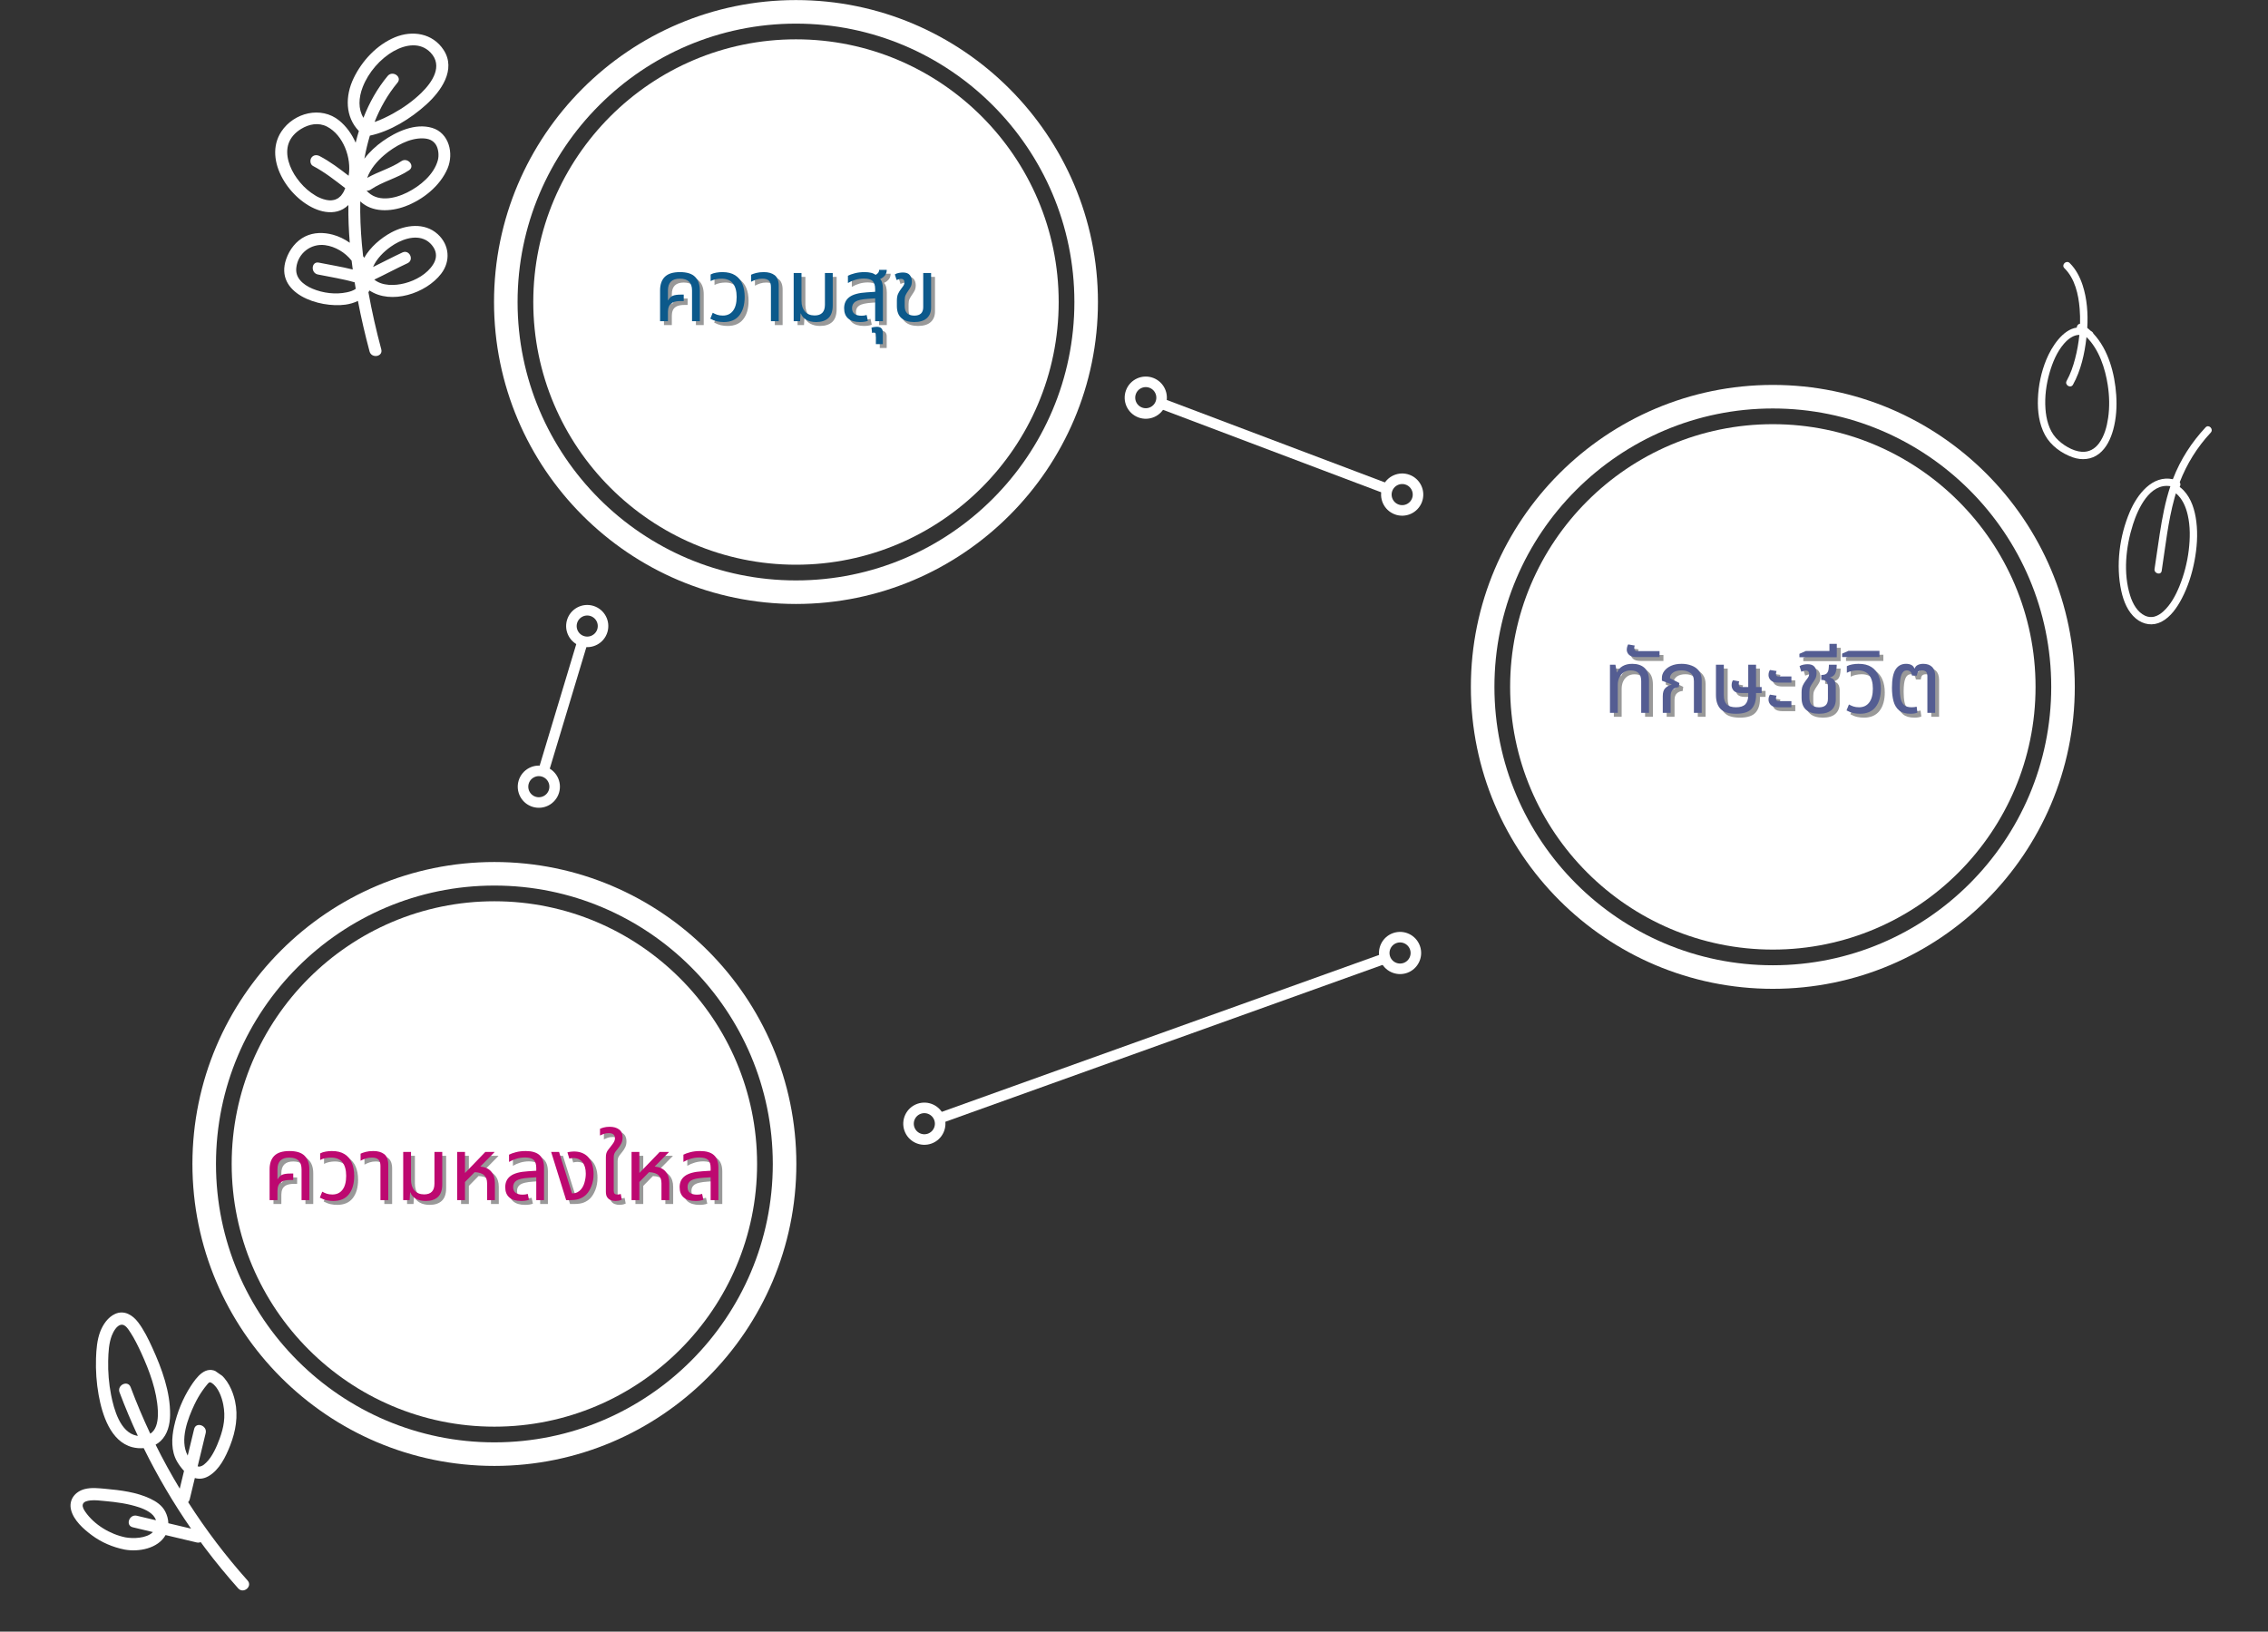 <svg xmlns="http://www.w3.org/2000/svg" xmlns:xlink="http://www.w3.org/1999/xlink" width="859" zoomAndPan="magnify" viewBox="0 0 644.25 463.5" height="618" preserveAspectRatio="xMidYMid meet" version="1.0"><rect x="0" y="0" width="644.25" height="463.5" fill="#333333" stroke="none"/><defs><g/><clipPath id="371d05bdbc"><path d="M 140.332 0.02 L 311.883 0.02 L 311.883 171.57 L 140.332 171.57 Z M 140.332 0.02 " clip-rule="nonzero"/></clipPath><clipPath id="0a42ae851f"><path d="M 54.66 244.871 L 226.211 244.871 L 226.211 416.422 L 54.66 416.422 Z M 54.66 244.871 " clip-rule="nonzero"/></clipPath><clipPath id="fd34eaebca"><path d="M 417.816 109.344 L 589.367 109.344 L 589.367 280.895 L 417.816 280.895 Z M 417.816 109.344 " clip-rule="nonzero"/></clipPath><clipPath id="c57e853846"><path d="M 78 9 L 128 9 L 128 102 L 78 102 Z M 78 9 " clip-rule="nonzero"/></clipPath><clipPath id="a3e2ebdfc2"><path d="M 117.535 3.117 L 162.551 56.285 L 99.66 109.535 L 54.645 56.363 Z M 117.535 3.117 " clip-rule="nonzero"/></clipPath><clipPath id="16617b590a"><path d="M 117.535 3.117 L 162.551 56.285 L 99.66 109.535 L 54.645 56.363 Z M 117.535 3.117 " clip-rule="nonzero"/></clipPath><clipPath id="2f850de7e2"><path d="M 20 372 L 71 372 L 71 452 L 20 452 Z M 20 372 " clip-rule="nonzero"/></clipPath><clipPath id="1705d53dc2"><path d="M 63.758 462.414 L -0.238 417.977 L 33.09 369.98 L 97.082 414.414 Z M 63.758 462.414 " clip-rule="nonzero"/></clipPath><clipPath id="530306d7e4"><path d="M 63.758 462.414 L -0.238 417.977 L 33.09 369.98 L 97.082 414.414 Z M 63.758 462.414 " clip-rule="nonzero"/></clipPath><clipPath id="7a7af59e53"><path d="M 601 121 L 629 121 L 629 178 L 601 178 Z M 601 121 " clip-rule="nonzero"/></clipPath><clipPath id="91ea079068"><path d="M 618.051 179.977 L 560.98 164.316 L 585.957 73.289 L 643.031 88.953 Z M 618.051 179.977 " clip-rule="nonzero"/></clipPath><clipPath id="8acced7bd7"><path d="M 618.051 179.977 L 560.98 164.316 L 585.957 73.289 L 643.031 88.953 Z M 618.051 179.977 " clip-rule="nonzero"/></clipPath><clipPath id="88a437e3cf"><path d="M 578 74 L 602 74 L 602 131 L 578 131 Z M 578 74 " clip-rule="nonzero"/></clipPath><clipPath id="69d7dd1c46"><path d="M 618.051 179.977 L 560.98 164.316 L 585.957 73.289 L 643.031 88.953 Z M 618.051 179.977 " clip-rule="nonzero"/></clipPath><clipPath id="ca7a7fcb89"><path d="M 618.051 179.977 L 560.98 164.316 L 585.957 73.289 L 643.031 88.953 Z M 618.051 179.977 " clip-rule="nonzero"/></clipPath></defs><g clip-path="url(#371d05bdbc)"><path fill="#ffffff" d="M 226.109 0.02 C 178.793 0.02 140.332 38.516 140.332 85.793 C 140.332 133.109 178.793 171.57 226.109 171.57 C 273.387 171.57 311.883 133.109 311.883 85.793 C 311.883 38.516 273.387 0.02 226.109 0.02 Z M 226.109 164.879 C 182.5 164.879 147.023 129.402 147.023 85.793 C 147.023 42.188 182.5 6.711 226.109 6.711 C 269.715 6.711 305.191 42.188 305.191 85.793 C 305.191 129.402 269.715 164.879 226.109 164.879 Z M 226.109 164.879 " fill-opacity="1" fill-rule="nonzero"/></g><path fill="#ffffff" d="M 226.109 11.172 C 184.969 11.172 151.484 44.656 151.484 85.793 C 151.484 126.934 184.969 160.418 226.109 160.418 C 267.246 160.418 300.73 126.934 300.73 85.793 C 300.73 44.656 267.246 11.172 226.109 11.172 Z M 226.109 11.172 " fill-opacity="1" fill-rule="nonzero"/><g clip-path="url(#0a42ae851f)"><path fill="#ffffff" d="M 140.434 244.871 C 93.121 244.871 54.66 283.367 54.66 330.648 C 54.66 377.961 93.121 416.422 140.434 416.422 C 187.715 416.422 226.211 377.961 226.211 330.648 C 226.211 283.367 187.715 244.871 140.434 244.871 Z M 140.434 409.73 C 96.828 409.73 61.352 374.254 61.352 330.648 C 61.352 287.039 96.828 251.562 140.434 251.562 C 184.043 251.562 219.52 287.039 219.52 330.648 C 219.52 374.254 184.043 409.73 140.434 409.73 Z M 140.434 409.73 " fill-opacity="1" fill-rule="nonzero"/></g><path fill="#ffffff" d="M 140.434 256.023 C 99.297 256.023 65.812 289.512 65.812 330.648 C 65.812 371.785 99.297 405.273 140.434 405.273 C 181.574 405.273 215.059 371.785 215.059 330.648 C 215.059 289.512 181.574 256.023 140.434 256.023 Z M 140.434 256.023 " fill-opacity="1" fill-rule="nonzero"/><g clip-path="url(#fd34eaebca)"><path fill="#ffffff" d="M 503.594 109.344 C 456.277 109.344 417.816 147.84 417.816 195.121 C 417.816 242.434 456.277 280.895 503.594 280.895 C 550.871 280.895 589.367 242.434 589.367 195.121 C 589.367 147.84 550.871 109.344 503.594 109.344 Z M 503.594 274.203 C 459.984 274.203 424.508 238.727 424.508 195.121 C 424.508 151.512 459.984 116.035 503.594 116.035 C 547.199 116.035 582.676 151.512 582.676 195.121 C 582.676 238.727 547.199 274.203 503.594 274.203 Z M 503.594 274.203 " fill-opacity="1" fill-rule="nonzero"/></g><path fill="#ffffff" d="M 503.594 120.496 C 462.453 120.496 428.969 153.984 428.969 195.121 C 428.969 236.258 462.453 269.746 503.594 269.746 C 544.73 269.746 578.219 236.258 578.219 195.121 C 578.219 153.984 544.73 120.496 503.594 120.496 Z M 503.594 120.496 " fill-opacity="1" fill-rule="nonzero"/><path stroke-linecap="butt" transform="matrix(0.701, 0.265, -0.265, 0.701, 320.393, 109.443)" fill="none" stroke-linejoin="miter" d="M 15 1.997 L 104.902 2 " stroke="#ffffff" stroke-width="4" stroke-opacity="1" stroke-miterlimit="4"/><path stroke-linecap="round" transform="matrix(0.701, 0.265, -0.265, 0.701, 320.393, 109.443)" fill="none" stroke-linejoin="round" d="M 2.001 2 C 1.997 -1.315 4.689 -4 7.999 -4.002 C 11.311 -4 13.999 -1.315 13.999 2.002 C 14.001 5.313 11.316 8 7.999 8 C 4.687 7.998 1.999 5.312 2.001 2 " stroke="#ffffff" stroke-width="4" stroke-opacity="1" stroke-miterlimit="4"/><path stroke-linecap="round" transform="matrix(0.701, 0.265, -0.265, 0.701, 320.393, 109.443)" fill="none" stroke-linejoin="round" d="M 117.902 2.002 C 117.9 5.314 115.215 8.002 111.903 8 C 108.586 7.999 105.903 5.312 105.9 2.002 C 105.901 -1.315 108.588 -3.998 111.903 -4.003 C 115.215 -4 117.903 -1.315 117.902 2.002 " stroke="#ffffff" stroke-width="4" stroke-opacity="1" stroke-miterlimit="4"/><path stroke-linecap="butt" transform="matrix(0.705, -0.253, 0.253, 0.705, 256.425, 319.825)" fill="none" stroke-linejoin="miter" d="M 15.001 1.998 L 192.677 2.002 " stroke="#ffffff" stroke-width="4" stroke-opacity="1" stroke-miterlimit="4"/><path stroke-linecap="round" transform="matrix(0.705, -0.253, 0.253, 0.705, 256.425, 319.825)" fill="none" stroke-linejoin="round" d="M 1.999 2.001 C 2.001 -1.311 4.687 -3.999 8.001 -4.001 C 11.313 -3.999 14 -1.313 13.998 1.999 C 14.001 5.312 11.314 8 8.001 8.003 C 4.689 8.001 2.002 5.314 1.999 2.001 " stroke="#ffffff" stroke-width="4" stroke-opacity="1" stroke-miterlimit="4"/><path stroke-linecap="round" transform="matrix(0.705, -0.253, 0.253, 0.705, 256.425, 319.825)" fill="none" stroke-linejoin="round" d="M 205.674 1.998 C 205.677 5.312 202.991 7.999 199.677 8.002 C 196.361 7.998 193.678 5.314 193.675 2 C 193.677 -1.312 196.364 -3.999 199.677 -4.002 C 202.989 -4 205.676 -1.313 205.674 1.998 " stroke="#ffffff" stroke-width="4" stroke-opacity="1" stroke-miterlimit="4"/><path stroke-linecap="butt" transform="matrix(0.216, -0.717, 0.717, 0.216, 149.899, 228.78)" fill="none" stroke-linejoin="miter" d="M 14.997 1.998 L 64.643 1.998 " stroke="#ffffff" stroke-width="4" stroke-opacity="1" stroke-miterlimit="4"/><path stroke-linecap="round" transform="matrix(0.216, -0.717, 0.717, 0.216, 149.899, 228.78)" fill="none" stroke-linejoin="round" d="M 2 2.001 C 1.998 -1.315 4.687 -3.998 8.002 -3.999 C 11.313 -3.999 14.001 -1.312 14.001 1.999 C 14.002 5.315 11.315 8.002 7.998 7.999 C 4.687 7.999 2 5.311 2 2.001 " stroke="#ffffff" stroke-width="4" stroke-opacity="1" stroke-miterlimit="4"/><path stroke-linecap="round" transform="matrix(0.216, -0.717, 0.717, 0.216, 149.899, 228.78)" fill="none" stroke-linejoin="round" d="M 77.643 2.001 C 77.643 5.312 74.955 7.999 71.645 7.999 C 68.329 8.001 65.646 5.312 65.646 2.001 C 65.645 -1.315 68.332 -4.002 71.643 -4.002 C 74.96 -3.999 77.641 -1.315 77.643 2.001 " stroke="#ffffff" stroke-width="4" stroke-opacity="1" stroke-miterlimit="4"/><g clip-path="url(#c57e853846)"><g clip-path="url(#a3e2ebdfc2)"><g clip-path="url(#16617b590a)"><path fill="#ffffff" d="M 104.961 82.516 C 111.062 86.617 120.992 83.387 125.312 77.762 C 128.062 74.184 127.68 69.559 124.328 66.512 C 120.621 63.137 115.203 63.844 111.094 66.066 C 108.184 67.641 105.199 70.168 103.453 73.234 C 103.352 73.074 103.246 72.914 103.141 72.754 C 103.012 71.605 102.891 70.453 102.793 69.301 C 102.441 65.312 102.262 61.254 102.34 57.207 C 105.691 60.348 110.805 60.203 115.066 58.629 C 120.082 56.777 125.023 52.852 127.141 47.844 C 128.938 43.59 127.582 37.773 122.754 36.328 C 117.93 34.883 112.559 37.391 108.688 40.129 C 106.812 41.453 104.969 43.145 103.5 45.082 C 103.902 42.871 104.418 40.684 105.066 38.531 C 110.91 37.289 116.668 33.684 121.027 29.75 C 125.242 25.953 129.688 19.789 125.996 14.16 C 122.887 9.422 117.148 8.527 112.168 10.598 C 107.02 12.742 102.828 17.266 100.445 22.23 C 98.012 27.301 98.043 33.188 101.938 37.219 C 101.605 38.312 101.301 39.418 101.027 40.535 C 99.949 38.074 98.348 35.863 96.348 34.234 C 91.199 30.043 83.477 32 79.93 37.359 C 74.508 45.543 82.613 57.266 90.824 59.805 C 92.988 60.473 95.422 60.539 97.445 59.391 C 98.012 59.07 98.516 58.68 98.965 58.242 C 98.918 61.816 99.062 65.395 99.355 68.961 C 97.887 67.922 96.254 67.133 94.59 66.68 C 91.984 65.965 89.133 65.957 86.668 67.176 C 84.09 68.449 82.234 70.895 81.301 73.578 C 77.883 83.418 90.676 87.574 98.145 86.539 C 99.34 86.375 100.57 86.02 101.672 85.484 C 102.59 90.301 103.707 95.086 104.973 99.824 C 105.527 101.918 108.867 101.344 108.305 99.238 C 106.875 93.895 105.637 88.488 104.656 83.035 C 104.77 82.867 104.871 82.691 104.961 82.516 Z M 111.02 70.062 C 113.684 68.172 117.77 66.523 120.934 68.188 C 122.254 68.883 123.391 70.293 123.711 71.547 C 124.043 72.836 123.723 74.023 123.035 75.113 C 121.344 77.82 118.082 79.664 114.965 80.469 C 112.148 81.195 108.59 81.273 106.316 79.43 C 109.484 77.926 112.57 76.258 115.75 74.781 C 117.727 73.863 116.305 70.797 114.328 71.711 C 111.504 73.023 108.758 74.484 105.961 75.848 C 106.973 73.492 108.996 71.5 111.02 70.062 Z M 120.176 39.309 C 121.773 39.371 122.938 39.816 123.773 41.035 C 124.516 42.121 124.77 44.09 124.371 45.535 C 123.246 49.621 119.359 52.828 115.711 54.66 C 111.953 56.543 107.043 57.477 104.133 54.156 C 104.516 54.195 104.926 54.113 105.312 53.848 C 108.688 51.551 112.797 50.645 116.199 48.359 C 118.004 47.148 115.805 44.574 114.016 45.777 C 111.008 47.797 107.449 48.734 104.312 50.531 C 105.18 48.016 107.152 45.754 109.113 44.078 C 112.07 41.555 116.293 39.16 120.176 39.312 Z M 103.035 24.73 C 104.656 20.555 107.996 16.688 111.832 14.527 C 115.363 12.539 119.48 11.98 122.312 14.941 C 125.891 18.691 122.859 23.305 119.629 26.438 C 117.242 28.742 114.496 30.688 111.59 32.285 C 109.934 33.191 108.199 34.043 106.402 34.652 C 107.992 30.621 110.129 26.848 112.918 23.488 C 114.305 21.816 111.508 19.914 110.121 21.578 C 107.152 25.156 104.906 29.188 103.238 33.469 C 101.707 30.953 101.855 27.77 103.035 24.727 Z M 95.531 56.566 C 95.406 56.625 95.273 56.672 95.137 56.723 C 95.082 56.73 94.797 56.809 94.723 56.824 C 93.969 56.957 93.672 56.961 92.699 56.797 C 92.668 56.793 92.18 56.68 91.801 56.559 C 91.371 56.418 90.953 56.246 90.543 56.059 C 90.141 55.879 90.105 55.855 89.602 55.555 C 89.18 55.305 88.77 55.031 88.371 54.742 C 86.812 53.613 85.539 52.312 84.32 50.625 C 82.281 47.816 80.848 43.938 81.992 40.715 C 82.582 39.062 83.828 37.672 85.5 36.645 C 87.77 35.25 90.469 34.707 92.922 35.984 C 97.48 38.363 99.922 44.848 99.031 49.926 C 96.402 47.898 93.758 45.891 90.812 44.348 C 89.996 43.918 89.027 43.98 88.461 44.789 C 87.984 45.473 88.094 46.719 88.902 47.141 C 92.199 48.871 95.125 51.184 98.066 53.449 C 97.934 53.824 97.789 54.16 97.664 54.398 C 97.453 54.785 97.203 55.152 96.926 55.504 C 96.867 55.574 96.844 55.613 96.828 55.629 C 96.812 55.645 96.781 55.672 96.715 55.73 C 96.551 55.883 96.387 56.023 96.219 56.164 C 96.156 56.219 96.113 56.254 96.09 56.273 C 96.078 56.277 96.059 56.285 96.02 56.309 C 95.859 56.398 95.699 56.484 95.531 56.562 Z M 88.77 82.016 C 87.418 81.453 86.121 80.637 85.246 79.59 C 84.41 78.59 84.012 77.445 84.172 76.035 C 84.629 71.945 88.289 69.109 92.336 69.641 C 95.211 70.02 98.043 71.691 99.879 74.047 C 99.98 74.887 100.086 75.723 100.203 76.559 C 97.027 75.762 93.777 75.262 90.57 74.605 C 88.438 74.164 88.18 77.539 90.289 77.973 C 93.781 78.691 97.32 79.207 100.746 80.203 C 100.848 80.82 100.949 81.434 101.051 82.051 C 100.332 82.559 99.477 82.84 98.496 83.043 C 95.32 83.707 91.809 83.281 88.77 82.016 Z M 88.77 82.016 " fill-opacity="1" fill-rule="nonzero"/></g></g></g><g clip-path="url(#2f850de7e2)"><g clip-path="url(#1705d53dc2)"><g clip-path="url(#530306d7e4)"><path fill="#ffffff" d="M 70.332 448.977 C 64.113 442.012 58.465 434.562 53.445 426.715 C 53.645 426.527 53.801 426.262 53.887 425.91 C 54.375 423.895 54.863 421.875 55.348 419.859 C 56.539 420.211 57.844 420.125 59.227 419.336 C 62.328 417.566 64.125 413.805 65.379 410.617 C 66.957 406.594 67.703 402.289 66.766 398.004 C 66.113 395.031 64.586 391.637 61.965 389.895 C 58.484 387.578 55.84 391.199 54.129 393.848 C 51.918 397.277 50.328 401.215 49.449 405.199 C 48.727 408.48 48.559 412.172 50.301 415.188 C 50.848 416.113 51.516 417.043 52.277 417.84 C 51.875 419.52 51.469 421.199 51.062 422.879 C 48.605 418.812 46.312 414.645 44.199 410.383 C 44.703 410.109 45.172 409.777 45.59 409.387 C 47.605 407.496 48.277 404.66 48.316 401.988 C 48.414 395.438 45.973 388.766 43.289 382.891 C 42.148 380.387 40.898 377.816 39.23 375.613 C 37.66 373.547 35.277 372.082 32.691 373.25 C 30.656 374.164 29.258 376.254 28.473 378.27 C 27.566 380.652 27.359 383.344 27.273 385.867 C 27.164 389.332 27.402 392.84 28.016 396.254 C 29.012 401.789 31.367 409.48 37.578 411.102 C 38.609 411.367 39.723 411.461 40.82 411.367 C 44.73 419.309 49.23 426.965 54.273 434.238 C 52.125 433.727 49.977 433.219 47.824 432.707 C 47.785 431.551 47.469 430.395 46.926 429.352 C 46.012 427.613 44.375 426.52 42.645 425.703 C 38.781 423.879 34.262 423.32 30.051 422.938 C 28.078 422.758 25.98 422.5 24.043 423.004 C 21.32 423.715 19.461 426.055 20.188 428.93 C 20.941 431.887 23.707 434.344 26.059 436.094 C 28.816 438.145 32.012 439.504 35.371 440.184 C 39.359 440.926 44.844 439.922 47.02 436.094 C 47.023 436.086 47.027 436.078 47.035 436.066 C 49.973 436.766 52.914 437.465 55.855 438.16 C 56.289 438.262 56.68 438.211 57.012 438.062 C 57.469 438.684 57.926 439.309 58.391 439.926 C 61.324 443.812 64.422 447.57 67.66 451.203 C 69.148 452.867 71.82 450.645 70.332 448.977 Z M 55.273 398.914 C 55.914 397.547 56.676 396.238 57.539 395.004 C 57.922 394.461 58.316 393.922 58.75 393.418 C 59.246 392.84 59.441 392.418 60.133 392.859 C 62.016 394.059 63.023 396.949 63.422 399.008 C 64.105 402.535 63.562 405.438 62.414 408.617 C 61.555 410.992 60.281 413.824 58.594 415.461 C 58.082 415.957 57.781 416.211 57.312 416.422 C 56.914 416.598 56.746 416.652 56.375 416.59 C 56.301 416.578 56.227 416.559 56.148 416.535 L 58.426 407.102 C 58.945 404.953 55.672 403.773 55.145 405.949 C 54.535 408.465 53.93 410.977 53.324 413.488 C 50.969 409.074 53.336 403.027 55.266 398.906 Z M 35.641 436.719 C 31.289 435.84 26.77 433.141 24.227 429.449 C 23.859 428.918 23.336 428.074 23.512 427.387 C 23.73 426.512 24.891 426.324 25.645 426.234 C 26.992 426.074 28.434 426.281 29.785 426.402 C 33.051 426.695 36.359 427.133 39.484 428.176 C 41.34 428.797 43.727 429.906 44.297 431.863 C 42.488 431.434 40.68 431.004 38.871 430.574 C 36.719 430.066 35.535 433.336 37.719 433.855 C 39.625 434.309 41.531 434.762 43.441 435.215 C 41.633 437.043 37.762 437.113 35.641 436.719 Z M 38.836 407.84 C 34.133 406.918 32.348 400.324 31.547 396.219 C 30.926 393.035 30.656 389.777 30.73 386.535 C 30.785 384.086 30.922 381.594 31.75 379.418 C 32.168 378.344 33.137 376.484 34.441 376.312 C 35.633 376.156 36.52 377.73 37.109 378.617 C 38.074 380.062 39.273 382.457 40.137 384.352 C 42.449 389.418 44.559 395.055 44.836 400.672 C 44.934 402.645 44.746 404.848 43.719 406.285 C 43.434 406.68 43.102 407.004 42.68 407.258 C 40.645 402.938 38.789 398.531 37.109 394.059 C 36.32 391.961 33.176 393.441 33.957 395.523 C 35.531 399.711 37.27 403.84 39.156 407.891 C 39.047 407.879 38.934 407.863 38.832 407.844 Z M 38.836 407.84 " fill-opacity="1" fill-rule="nonzero"/></g></g></g><g clip-path="url(#7a7af59e53)"><g clip-path="url(#91ea079068)"><g clip-path="url(#8acced7bd7)"><path fill="#ffffff" d="M 606.762 175.742 C 608.879 177.469 611.555 177.891 614.004 176.613 C 616.609 175.254 618.434 172.566 619.758 170.035 C 621.492 166.723 622.648 163.094 623.352 159.434 C 624.062 155.727 624.363 151.891 623.887 148.137 C 623.484 144.961 622.52 141.641 620.246 139.273 C 619.91 138.922 619.539 138.602 619.152 138.309 C 619.414 137.945 619.457 137.379 619.18 136.969 C 621.191 131.773 624.113 127.043 627.977 122.906 C 628.898 121.922 627.438 120.418 626.512 121.406 C 622.539 125.656 619.402 130.52 617.297 135.949 C 617.273 136.008 617.25 136.07 617.227 136.129 C 611.398 134.887 607.109 140.426 604.988 145.406 C 602.062 152.27 600.98 160.578 602.582 167.906 C 603.215 170.785 604.414 173.828 606.762 175.742 Z M 605.879 149 C 607.309 144.516 610.625 137.281 616.363 138.09 C 616.414 138.098 616.465 138.105 616.52 138.117 C 615.055 142.508 614.203 147.082 613.496 151.652 C 612.984 154.969 612.535 158.297 612.023 161.613 C 611.82 162.934 613.844 163.504 614.051 162.168 C 615.121 155.234 615.832 148.191 617.707 141.41 C 617.824 140.98 617.949 140.551 618.082 140.129 C 619.934 141.637 620.918 143.988 621.445 146.281 C 622.195 149.535 622.137 152.961 621.742 156.258 C 621.324 159.754 620.426 163.23 619.102 166.492 C 618.047 169.094 616.625 171.766 614.523 173.68 C 613.762 174.371 612.875 174.941 611.934 175.18 C 611.102 175.387 610.156 175.293 609.371 174.934 C 607.133 173.898 605.84 171.531 605.105 169.219 C 603.07 162.809 603.867 155.312 605.883 149 Z M 605.879 149 " fill-opacity="1" fill-rule="nonzero"/></g></g></g><g clip-path="url(#88a437e3cf)"><g clip-path="url(#69d7dd1c46)"><g clip-path="url(#ca7a7fcb89)"><path fill="#ffffff" d="M 586.422 76.191 C 589.418 79.145 590.422 83.652 590.75 87.703 C 590.863 89.117 590.898 90.539 590.863 91.957 C 590.336 92.004 589.926 92.531 589.922 93.062 C 585.922 93.617 582.773 98.527 581.277 102.164 C 579.84 105.66 579.039 109.457 578.895 113.234 C 578.758 116.742 579.211 120.469 580.914 123.594 C 582.535 126.578 585.625 128.809 588.797 129.918 C 591.34 130.809 594.086 130.586 596.246 128.906 C 598.375 127.254 599.574 124.621 600.277 122.082 C 601.16 118.883 601.359 115.48 601.133 112.176 C 600.723 106.125 598.918 99.32 594.645 94.758 C 594.582 94.543 594.445 94.344 594.215 94.191 C 594.094 94.109 593.977 94.035 593.855 93.961 C 593.711 93.828 593.562 93.691 593.41 93.559 C 593.246 93.414 593.078 93.277 592.91 93.141 C 593.148 89.055 592.855 84.848 591.582 80.98 C 590.816 78.664 589.668 76.445 587.918 74.723 C 586.953 73.773 585.453 75.242 586.418 76.188 Z M 598.738 109.441 C 599.207 112.48 599.285 115.656 598.84 118.703 C 598.477 121.23 597.773 123.84 596.246 125.926 C 595.07 127.523 593.398 128.469 591.379 128.344 C 588.766 128.188 585.789 126.34 584.02 124.391 C 582.012 122.18 581.242 119.035 581.035 116.129 C 580.789 112.676 581.246 109.188 582.207 105.867 C 583.047 102.965 584.281 99.965 586.277 97.656 C 587.484 96.262 589.012 95.133 590.668 95.129 C 590.441 97.414 590.035 99.68 589.457 101.887 C 588.887 104.066 588.152 106.219 587.055 108.191 C 586.398 109.371 588.203 110.449 588.859 109.266 C 591.105 105.223 592.145 100.52 592.668 95.961 C 592.676 95.887 592.684 95.812 592.691 95.742 C 596.27 99.266 598.004 104.641 598.742 109.445 Z M 598.738 109.441 " fill-opacity="1" fill-rule="nonzero"/></g></g></g><g fill="#000000" fill-opacity="0.4"><g transform="translate(186.59, 92.34)"><g><path d="M 2.016 0 L 2.016 -8.734 C 2.016 -10.398 2.457 -11.68 3.344 -12.578 C 4.238 -13.484 5.68 -13.938 7.672 -13.938 C 9.648 -13.938 11.082 -13.484 11.969 -12.578 C 12.863 -11.68 13.312 -10.398 13.312 -8.734 L 13.312 0 L 11.094 0 L 11.094 -8.734 C 11.094 -10.961 9.941 -12.078 7.641 -12.078 C 5.379 -12.078 4.25 -10.961 4.25 -8.734 L 4.25 -5.969 L 4.312 -5.938 C 4.688 -6.594 5.141 -7.023 5.672 -7.234 C 6.203 -7.441 6.953 -7.547 7.922 -7.547 L 8.734 -7.547 L 8.734 -5.719 L 7.922 -5.719 C 6.898 -5.719 6.125 -5.578 5.594 -5.297 C 5.07 -5.016 4.719 -4.645 4.531 -4.188 C 4.344 -3.727 4.25 -3.211 4.25 -2.641 L 4.25 0 Z M 2.016 0 "/></g></g></g><g fill="#000000" fill-opacity="0.4"><g transform="translate(201.92, 92.34)"><g><path d="M 4.766 0.25 C 4.117 0.25 3.488 0.18 2.875 0.047 C 2.27 -0.086 1.629 -0.336 0.953 -0.703 L 1.641 -2.391 C 2.016 -2.18 2.43 -1.992 2.891 -1.828 C 3.359 -1.672 3.898 -1.594 4.516 -1.594 C 5.742 -1.594 6.703 -2.039 7.391 -2.938 C 8.086 -3.844 8.438 -5.16 8.438 -6.891 C 8.438 -8.566 8.082 -9.848 7.375 -10.734 C 6.664 -11.629 5.582 -12.078 4.125 -12.078 C 3.594 -12.078 3.051 -12.02 2.5 -11.906 C 1.945 -11.789 1.461 -11.617 1.047 -11.391 L 1.047 -13.266 C 1.516 -13.516 2.039 -13.688 2.625 -13.781 C 3.207 -13.883 3.789 -13.938 4.375 -13.938 C 5.863 -13.938 7.07 -13.641 8 -13.047 C 8.938 -12.453 9.625 -11.625 10.062 -10.562 C 10.5 -9.508 10.719 -8.285 10.719 -6.891 C 10.719 -4.691 10.219 -2.953 9.219 -1.672 C 8.227 -0.391 6.742 0.25 4.766 0.25 Z M 4.766 0.25 "/></g></g></g><g fill="#000000" fill-opacity="0.4"><g transform="translate(214.203, 92.34)"><g><path d="M 5.891 0 L 5.891 -9.719 C 5.891 -10.531 5.703 -11.125 5.328 -11.5 C 4.953 -11.883 4.328 -12.078 3.453 -12.078 C 2.848 -12.078 2.281 -11.992 1.75 -11.828 C 1.227 -11.66 0.727 -11.445 0.25 -11.188 L 0.25 -13.188 C 0.582 -13.352 1.055 -13.52 1.672 -13.688 C 2.285 -13.852 3.02 -13.938 3.875 -13.938 C 5.164 -13.938 6.191 -13.645 6.953 -13.062 C 7.723 -12.477 8.109 -11.469 8.109 -10.031 L 8.109 0 Z M 5.891 0 "/></g></g></g><g fill="#000000" fill-opacity="0.4"><g transform="translate(224.34, 92.34)"><g><path d="M 8.609 0.25 C 7.523 0.25 6.598 0.035 5.828 -0.391 C 5.066 -0.816 4.547 -1.41 4.266 -2.172 L 4.172 -2.172 L 4.047 0 L 2.219 0 L 2.219 -13.688 L 4.438 -13.688 L 4.438 -5.766 C 4.438 -4.504 4.758 -3.5 5.406 -2.75 C 6.062 -2 6.984 -1.625 8.172 -1.625 C 10.117 -1.625 11.094 -2.641 11.094 -4.672 L 11.094 -13.688 L 13.312 -13.688 L 13.312 -4.516 C 13.312 -2.867 12.898 -1.66 12.078 -0.891 C 11.254 -0.129 10.098 0.25 8.609 0.25 Z M 8.609 0.25 "/></g></g></g><g fill="#000000" fill-opacity="0.4"><g transform="translate(239.67, 92.34)"><g><path d="M 5.75 0.25 C 4.281 0.25 3.156 -0.082 2.375 -0.75 C 1.602 -1.426 1.219 -2.398 1.219 -3.672 C 1.219 -5.055 1.723 -6.117 2.734 -6.859 C 3.742 -7.609 5.379 -8.051 7.641 -8.188 L 10.031 -8.344 L 10.031 -9.109 C 10.031 -10.191 9.785 -10.961 9.297 -11.422 C 8.805 -11.879 7.988 -12.109 6.844 -12.109 C 6.008 -12.109 5.207 -11.992 4.438 -11.766 C 3.676 -11.547 2.961 -11.238 2.297 -10.844 L 2.297 -12.906 C 2.766 -13.156 3.414 -13.391 4.25 -13.609 C 5.082 -13.828 6.016 -13.938 7.047 -13.938 C 7.711 -13.938 8.305 -13.875 8.828 -13.75 C 9.348 -13.633 9.785 -13.438 10.141 -13.156 C 10.422 -13.289 10.66 -13.473 10.859 -13.703 C 11.055 -13.941 11.156 -14.234 11.156 -14.578 L 13.328 -14.578 C 13.328 -13.953 13.148 -13.422 12.797 -12.984 C 12.441 -12.547 11.988 -12.211 11.438 -11.984 C 11.719 -11.68 11.922 -11.297 12.047 -10.828 C 12.172 -10.367 12.234 -9.836 12.234 -9.234 L 12.234 0 L 10.031 0 L 10.031 -6.484 L 7.938 -6.344 C 6.238 -6.227 5.066 -5.961 4.422 -5.547 C 3.785 -5.129 3.469 -4.52 3.469 -3.719 C 3.469 -2.969 3.703 -2.414 4.172 -2.062 C 4.648 -1.719 5.316 -1.547 6.172 -1.547 C 6.711 -1.547 7.191 -1.617 7.609 -1.766 L 7.969 -0.094 C 7.645 0.031 7.297 0.117 6.922 0.172 C 6.547 0.223 6.156 0.25 5.75 0.25 Z M 5.75 0.25 "/></g></g></g><g fill="#000000" fill-opacity="0.4"><g transform="translate(254.126, 92.34)"><g><path d="M -4.219 6.516 L -4.219 3.875 C -4.219 3.457 -4.398 3.25 -4.766 3.25 C -4.848 3.25 -4.938 3.254 -5.031 3.266 C -5.125 3.285 -5.211 3.312 -5.297 3.344 L -5.469 1.844 C -5.219 1.758 -4.945 1.695 -4.656 1.656 C -4.363 1.613 -4.125 1.594 -3.938 1.594 C -3.375 1.594 -2.953 1.734 -2.672 2.016 C -2.391 2.305 -2.25 2.68 -2.25 3.141 L -2.25 6.516 Z M -4.219 6.516 "/></g></g></g><g fill="#000000" fill-opacity="0.4"><g transform="translate(253.951, 92.34)"><g><path d="M 6.844 0.25 C 5.281 0.25 4.066 -0.125 3.203 -0.875 C 2.348 -1.633 1.922 -2.773 1.922 -4.297 L 1.922 -5.812 C 1.922 -6.633 2.035 -7.289 2.266 -7.781 C 2.504 -8.27 2.754 -8.688 3.016 -9.031 C 3.305 -9.406 3.551 -9.738 3.75 -10.031 C 3.957 -10.32 4.062 -10.664 4.062 -11.062 C 4.062 -11.406 3.973 -11.648 3.797 -11.797 C 3.629 -11.953 3.41 -12.031 3.141 -12.031 C 2.941 -12.031 2.727 -11.992 2.5 -11.922 C 2.281 -11.859 2.062 -11.781 1.844 -11.688 L 1.344 -13.281 C 1.645 -13.477 2.016 -13.617 2.453 -13.703 C 2.898 -13.785 3.289 -13.828 3.625 -13.828 C 4.539 -13.828 5.191 -13.586 5.578 -13.109 C 5.973 -12.641 6.172 -12.039 6.172 -11.312 C 6.172 -10.695 6.066 -10.188 5.859 -9.781 C 5.648 -9.383 5.406 -8.992 5.125 -8.609 C 4.832 -8.191 4.594 -7.789 4.406 -7.406 C 4.227 -7.031 4.141 -6.535 4.141 -5.922 L 4.141 -4.438 C 4.141 -3.676 4.266 -3.086 4.516 -2.672 C 4.766 -2.254 5.098 -1.969 5.516 -1.812 C 5.93 -1.656 6.375 -1.578 6.844 -1.578 C 8.551 -1.578 9.406 -2.375 9.406 -3.969 L 9.406 -13.688 L 11.641 -13.688 L 11.641 -3.844 C 11.641 -2.562 11.227 -1.555 10.406 -0.828 C 9.594 -0.109 8.406 0.25 6.844 0.25 Z M 6.844 0.25 "/></g></g></g><g fill="#0c598b" fill-opacity="1"><g transform="translate(185.486, 91.236)"><g><path d="M 2.016 0 L 2.016 -8.734 C 2.016 -10.398 2.457 -11.68 3.344 -12.578 C 4.238 -13.484 5.68 -13.938 7.672 -13.938 C 9.648 -13.938 11.082 -13.484 11.969 -12.578 C 12.863 -11.68 13.312 -10.398 13.312 -8.734 L 13.312 0 L 11.094 0 L 11.094 -8.734 C 11.094 -10.961 9.941 -12.078 7.641 -12.078 C 5.379 -12.078 4.25 -10.961 4.25 -8.734 L 4.25 -5.969 L 4.312 -5.938 C 4.688 -6.594 5.141 -7.023 5.672 -7.234 C 6.203 -7.441 6.953 -7.547 7.922 -7.547 L 8.734 -7.547 L 8.734 -5.719 L 7.922 -5.719 C 6.898 -5.719 6.125 -5.578 5.594 -5.297 C 5.07 -5.016 4.719 -4.645 4.531 -4.188 C 4.344 -3.727 4.25 -3.211 4.25 -2.641 L 4.25 0 Z M 2.016 0 "/></g></g></g><g fill="#0c598b" fill-opacity="1"><g transform="translate(200.816, 91.236)"><g><path d="M 4.766 0.25 C 4.117 0.25 3.488 0.18 2.875 0.047 C 2.27 -0.086 1.629 -0.336 0.953 -0.703 L 1.641 -2.391 C 2.016 -2.18 2.43 -1.992 2.891 -1.828 C 3.359 -1.672 3.898 -1.594 4.516 -1.594 C 5.742 -1.594 6.703 -2.039 7.391 -2.938 C 8.086 -3.844 8.438 -5.16 8.438 -6.891 C 8.438 -8.566 8.082 -9.848 7.375 -10.734 C 6.664 -11.629 5.582 -12.078 4.125 -12.078 C 3.594 -12.078 3.051 -12.02 2.5 -11.906 C 1.945 -11.789 1.461 -11.617 1.047 -11.391 L 1.047 -13.266 C 1.516 -13.516 2.039 -13.688 2.625 -13.781 C 3.207 -13.883 3.789 -13.938 4.375 -13.938 C 5.863 -13.938 7.07 -13.641 8 -13.047 C 8.938 -12.453 9.625 -11.625 10.062 -10.562 C 10.5 -9.508 10.719 -8.285 10.719 -6.891 C 10.719 -4.691 10.219 -2.953 9.219 -1.672 C 8.227 -0.391 6.742 0.25 4.766 0.25 Z M 4.766 0.25 "/></g></g></g><g fill="#0c598b" fill-opacity="1"><g transform="translate(213.1, 91.236)"><g><path d="M 5.891 0 L 5.891 -9.719 C 5.891 -10.531 5.703 -11.125 5.328 -11.5 C 4.953 -11.883 4.328 -12.078 3.453 -12.078 C 2.848 -12.078 2.281 -11.992 1.75 -11.828 C 1.227 -11.66 0.727 -11.445 0.25 -11.188 L 0.25 -13.188 C 0.582 -13.352 1.055 -13.52 1.672 -13.688 C 2.285 -13.852 3.02 -13.938 3.875 -13.938 C 5.164 -13.938 6.191 -13.645 6.953 -13.062 C 7.723 -12.477 8.109 -11.469 8.109 -10.031 L 8.109 0 Z M 5.891 0 "/></g></g></g><g fill="#0c598b" fill-opacity="1"><g transform="translate(223.236, 91.236)"><g><path d="M 8.609 0.25 C 7.523 0.25 6.598 0.035 5.828 -0.391 C 5.066 -0.816 4.547 -1.41 4.266 -2.172 L 4.172 -2.172 L 4.047 0 L 2.219 0 L 2.219 -13.688 L 4.438 -13.688 L 4.438 -5.766 C 4.438 -4.504 4.758 -3.5 5.406 -2.75 C 6.062 -2 6.984 -1.625 8.172 -1.625 C 10.117 -1.625 11.094 -2.641 11.094 -4.672 L 11.094 -13.688 L 13.312 -13.688 L 13.312 -4.516 C 13.312 -2.867 12.898 -1.66 12.078 -0.891 C 11.254 -0.129 10.098 0.25 8.609 0.25 Z M 8.609 0.25 "/></g></g></g><g fill="#0c598b" fill-opacity="1"><g transform="translate(238.566, 91.236)"><g><path d="M 5.75 0.25 C 4.281 0.25 3.156 -0.082 2.375 -0.75 C 1.602 -1.426 1.219 -2.398 1.219 -3.672 C 1.219 -5.055 1.723 -6.117 2.734 -6.859 C 3.742 -7.609 5.379 -8.051 7.641 -8.188 L 10.031 -8.344 L 10.031 -9.109 C 10.031 -10.191 9.785 -10.961 9.297 -11.422 C 8.805 -11.879 7.988 -12.109 6.844 -12.109 C 6.008 -12.109 5.207 -11.992 4.438 -11.766 C 3.676 -11.547 2.961 -11.238 2.297 -10.844 L 2.297 -12.906 C 2.766 -13.156 3.414 -13.391 4.25 -13.609 C 5.082 -13.828 6.016 -13.938 7.047 -13.938 C 7.711 -13.938 8.305 -13.875 8.828 -13.75 C 9.348 -13.633 9.785 -13.438 10.141 -13.156 C 10.422 -13.289 10.66 -13.473 10.859 -13.703 C 11.055 -13.941 11.156 -14.234 11.156 -14.578 L 13.328 -14.578 C 13.328 -13.953 13.148 -13.422 12.797 -12.984 C 12.441 -12.547 11.988 -12.211 11.438 -11.984 C 11.719 -11.68 11.922 -11.297 12.047 -10.828 C 12.172 -10.367 12.234 -9.836 12.234 -9.234 L 12.234 0 L 10.031 0 L 10.031 -6.484 L 7.938 -6.344 C 6.238 -6.227 5.066 -5.961 4.422 -5.547 C 3.785 -5.129 3.469 -4.52 3.469 -3.719 C 3.469 -2.969 3.703 -2.414 4.172 -2.062 C 4.648 -1.719 5.316 -1.547 6.172 -1.547 C 6.711 -1.547 7.191 -1.617 7.609 -1.766 L 7.969 -0.094 C 7.645 0.031 7.297 0.117 6.922 0.172 C 6.547 0.223 6.156 0.25 5.75 0.25 Z M 5.75 0.25 "/></g></g></g><g fill="#0c598b" fill-opacity="1"><g transform="translate(253.023, 91.236)"><g><path d="M -4.219 6.516 L -4.219 3.875 C -4.219 3.457 -4.398 3.25 -4.766 3.25 C -4.848 3.25 -4.938 3.254 -5.031 3.266 C -5.125 3.285 -5.211 3.312 -5.297 3.344 L -5.469 1.844 C -5.219 1.758 -4.945 1.695 -4.656 1.656 C -4.363 1.613 -4.125 1.594 -3.938 1.594 C -3.375 1.594 -2.953 1.734 -2.672 2.016 C -2.391 2.305 -2.25 2.68 -2.25 3.141 L -2.25 6.516 Z M -4.219 6.516 "/></g></g></g><g fill="#0c598b" fill-opacity="1"><g transform="translate(252.847, 91.236)"><g><path d="M 6.844 0.25 C 5.281 0.25 4.066 -0.125 3.203 -0.875 C 2.348 -1.633 1.922 -2.773 1.922 -4.297 L 1.922 -5.812 C 1.922 -6.633 2.035 -7.289 2.266 -7.781 C 2.504 -8.27 2.754 -8.688 3.016 -9.031 C 3.305 -9.406 3.551 -9.738 3.75 -10.031 C 3.957 -10.32 4.062 -10.664 4.062 -11.062 C 4.062 -11.406 3.973 -11.648 3.797 -11.797 C 3.629 -11.953 3.41 -12.031 3.141 -12.031 C 2.941 -12.031 2.727 -11.992 2.5 -11.922 C 2.281 -11.859 2.062 -11.781 1.844 -11.688 L 1.344 -13.281 C 1.645 -13.477 2.016 -13.617 2.453 -13.703 C 2.898 -13.785 3.289 -13.828 3.625 -13.828 C 4.539 -13.828 5.191 -13.586 5.578 -13.109 C 5.973 -12.641 6.172 -12.039 6.172 -11.312 C 6.172 -10.695 6.066 -10.188 5.859 -9.781 C 5.648 -9.383 5.406 -8.992 5.125 -8.609 C 4.832 -8.191 4.594 -7.789 4.406 -7.406 C 4.227 -7.031 4.141 -6.535 4.141 -5.922 L 4.141 -4.438 C 4.141 -3.676 4.266 -3.086 4.516 -2.672 C 4.766 -2.254 5.098 -1.969 5.516 -1.812 C 5.93 -1.656 6.375 -1.578 6.844 -1.578 C 8.551 -1.578 9.406 -2.375 9.406 -3.969 L 9.406 -13.688 L 11.641 -13.688 L 11.641 -3.844 C 11.641 -2.562 11.227 -1.555 10.406 -0.828 C 9.594 -0.109 8.406 0.25 6.844 0.25 Z M 6.844 0.25 "/></g></g></g><g fill="#000000" fill-opacity="0.4"><g transform="translate(456.338, 203.613)"><g><path d="M 2.094 0 L 2.094 -13.688 L 3.641 -13.688 L 4.047 -11.516 L 4.141 -11.516 C 4.422 -12.266 4.938 -12.852 5.688 -13.281 C 6.438 -13.719 7.348 -13.938 8.422 -13.938 C 9.898 -13.938 11.062 -13.551 11.906 -12.781 C 12.758 -12.02 13.188 -10.805 13.188 -9.141 L 13.188 0 L 10.969 0 L 10.969 -9.016 C 10.969 -11.047 9.973 -12.062 7.984 -12.062 C 7.203 -12.062 6.535 -11.879 5.984 -11.516 C 5.441 -11.148 5.023 -10.656 4.734 -10.031 C 4.453 -9.406 4.312 -8.703 4.312 -7.922 L 4.312 0 Z M 2.094 0 "/></g></g></g><g fill="#000000" fill-opacity="0.4"><g transform="translate(471.469, 203.613)"><g><path d="M -5.391 -15.859 C -6.441 -15.859 -7.18 -16.066 -7.609 -16.484 C -8.047 -16.91 -8.266 -17.391 -8.266 -17.922 C -8.266 -18.172 -8.227 -18.441 -8.156 -18.734 C -8.082 -19.023 -7.984 -19.266 -7.859 -19.453 L -6 -19.125 C -6.094 -18.926 -6.141 -18.672 -6.141 -18.359 C -6.141 -18.141 -6.07 -17.945 -5.938 -17.781 C -5.812 -17.625 -5.586 -17.547 -5.266 -17.547 L 1.047 -17.547 L 1.047 -15.859 Z M -5.391 -15.859 "/></g></g></g><g fill="#000000" fill-opacity="0.4"><g transform="translate(471.543, 203.613)"><g><path d="M 1.891 0 L 1.891 -4.75 C 1.891 -5.789 2.125 -6.547 2.594 -7.016 C 3.062 -7.492 3.656 -7.828 4.375 -8.016 L 4.391 -8.094 L 1.641 -9.141 L 1.641 -9.969 C 1.641 -10.645 1.863 -11.285 2.312 -11.891 C 2.77 -12.504 3.414 -13 4.25 -13.375 C 5.082 -13.75 6.086 -13.938 7.266 -13.938 C 8.273 -13.938 9.211 -13.77 10.078 -13.438 C 10.953 -13.113 11.648 -12.609 12.172 -11.922 C 12.691 -11.234 12.953 -10.332 12.953 -9.219 L 12.953 0 L 10.734 0 L 10.734 -8.984 C 10.734 -10.098 10.391 -10.891 9.703 -11.359 C 9.023 -11.836 8.203 -12.078 7.234 -12.078 C 6.203 -12.078 5.391 -11.863 4.797 -11.438 C 4.211 -11.02 3.922 -10.488 3.922 -9.844 L 6.609 -8.484 L 6.422 -7.297 C 5.805 -7.297 5.27 -7.086 4.812 -6.672 C 4.352 -6.266 4.125 -5.625 4.125 -4.75 L 4.125 0 Z M 1.891 0 "/></g></g></g><g fill="#000000" fill-opacity="0.4"><g transform="translate(486.523, 203.613)"><g><path d="M 7.719 0.25 C 5.656 0.25 4.188 -0.207 3.312 -1.125 C 2.445 -2.051 2.016 -3.363 2.016 -5.062 L 2.016 -13.688 L 4.25 -13.688 L 4.25 -5.047 C 4.25 -3.879 4.52 -3.008 5.062 -2.438 C 5.613 -1.875 6.5 -1.594 7.719 -1.594 C 8.926 -1.594 9.805 -1.875 10.359 -2.438 C 10.91 -3.008 11.188 -3.879 11.188 -5.047 L 11.188 -5.641 L 9.234 -5.641 C 8.172 -5.641 7.441 -5.863 7.047 -6.312 C 6.66 -6.758 6.469 -7.258 6.469 -7.812 C 6.469 -8.062 6.492 -8.316 6.547 -8.578 C 6.609 -8.848 6.707 -9.078 6.844 -9.266 L 8.641 -8.938 C 8.535 -8.738 8.484 -8.5 8.484 -8.219 C 8.484 -8 8.547 -7.797 8.672 -7.609 C 8.797 -7.43 9.02 -7.344 9.344 -7.344 L 11.188 -7.344 L 11.188 -13.688 L 13.406 -13.688 L 13.406 -7.344 L 15 -7.344 L 15 -5.641 L 13.406 -5.641 L 13.406 -5.062 C 13.406 -3.363 12.973 -2.051 12.109 -1.125 C 11.242 -0.207 9.781 0.25 7.719 0.25 Z M 7.719 0.25 "/></g></g></g><g fill="#000000" fill-opacity="0.4"><g transform="translate(502.502, 203.613)"><g><path d="M 3.812 -8.594 C 2.781 -8.594 2.047 -8.812 1.609 -9.25 C 1.18 -9.688 0.969 -10.18 0.969 -10.734 C 0.969 -11.297 1.102 -11.781 1.375 -12.188 L 3.25 -11.891 C 3.219 -11.805 3.18 -11.688 3.141 -11.531 C 3.098 -11.383 3.078 -11.238 3.078 -11.094 C 3.078 -10.875 3.133 -10.691 3.25 -10.547 C 3.363 -10.41 3.578 -10.344 3.891 -10.344 L 7.469 -10.344 L 7.469 -8.594 Z M 3.812 -1.594 C 2.781 -1.594 2.047 -1.812 1.609 -2.25 C 1.18 -2.695 0.969 -3.195 0.969 -3.75 C 0.969 -4.312 1.102 -4.789 1.375 -5.188 L 3.25 -4.891 C 3.219 -4.805 3.18 -4.688 3.141 -4.531 C 3.098 -4.383 3.078 -4.238 3.078 -4.094 C 3.078 -3.875 3.133 -3.691 3.25 -3.547 C 3.363 -3.41 3.578 -3.344 3.891 -3.344 L 7.469 -3.344 L 7.469 -1.594 Z M 3.812 -1.594 "/></g></g></g><g fill="#000000" fill-opacity="0.4"><g transform="translate(510.941, 203.613)"><g><path d="M 6.859 0.25 C 5.285 0.25 4.066 -0.125 3.203 -0.875 C 2.348 -1.633 1.922 -2.773 1.922 -4.297 L 1.922 -5.812 C 1.922 -6.633 2.035 -7.289 2.266 -7.781 C 2.504 -8.27 2.754 -8.688 3.016 -9.031 C 3.305 -9.406 3.551 -9.738 3.75 -10.031 C 3.957 -10.32 4.062 -10.664 4.062 -11.062 C 4.062 -11.406 3.973 -11.648 3.797 -11.797 C 3.629 -11.953 3.41 -12.031 3.141 -12.031 C 2.941 -12.031 2.727 -11.992 2.5 -11.922 C 2.281 -11.859 2.062 -11.781 1.844 -11.688 L 1.344 -13.281 C 1.645 -13.477 2.016 -13.617 2.453 -13.703 C 2.898 -13.785 3.289 -13.828 3.625 -13.828 C 4.539 -13.828 5.191 -13.586 5.578 -13.109 C 5.973 -12.641 6.172 -12.039 6.172 -11.312 C 6.172 -10.695 6.066 -10.188 5.859 -9.781 C 5.648 -9.383 5.406 -8.992 5.125 -8.609 C 4.832 -8.191 4.594 -7.789 4.406 -7.406 C 4.227 -7.031 4.141 -6.535 4.141 -5.922 L 4.141 -4.438 C 4.141 -3.676 4.266 -3.086 4.516 -2.672 C 4.766 -2.254 5.098 -1.969 5.516 -1.812 C 5.93 -1.656 6.379 -1.578 6.859 -1.578 C 8.555 -1.578 9.406 -2.375 9.406 -3.969 L 9.406 -7.469 C 9.406 -8.082 9.266 -8.551 8.984 -8.875 C 8.703 -9.195 8.242 -9.359 7.609 -9.359 L 7.516 -9.359 L 7.516 -10.781 L 7.641 -10.781 C 8.328 -10.781 8.812 -10.938 9.094 -11.25 C 9.375 -11.57 9.539 -11.957 9.594 -12.406 C 9.656 -12.852 9.688 -13.281 9.688 -13.688 L 11.906 -13.688 C 11.906 -12.801 11.797 -12.047 11.578 -11.422 C 11.367 -10.797 10.879 -10.352 10.109 -10.094 L 10.109 -9.984 C 10.555 -9.848 10.891 -9.645 11.109 -9.375 C 11.328 -9.113 11.469 -8.812 11.531 -8.469 C 11.602 -8.133 11.641 -7.805 11.641 -7.484 L 11.641 -3.844 C 11.641 -2.562 11.238 -1.555 10.438 -0.828 C 9.633 -0.109 8.441 0.25 6.859 0.25 Z M 6.859 0.25 "/></g></g></g><g fill="#000000" fill-opacity="0.4"><g transform="translate(525.073, 203.663)"><g><path d="M -12.828 -15.859 L -12.828 -16.828 L -11.016 -17.625 L -4.297 -17.625 L -4.297 -19.656 L -2.203 -19.656 L -2.203 -16.828 L -2.219 -16.828 L -2.219 -15.859 Z M -12.828 -15.859 "/></g></g></g><g fill="#000000" fill-opacity="0.4"><g transform="translate(524.672, 203.613)"><g><path d="M 4.766 0.25 C 4.117 0.25 3.488 0.18 2.875 0.047 C 2.27 -0.086 1.629 -0.336 0.953 -0.703 L 1.641 -2.391 C 2.016 -2.18 2.43 -1.992 2.891 -1.828 C 3.359 -1.672 3.898 -1.594 4.516 -1.594 C 5.742 -1.594 6.703 -2.039 7.391 -2.938 C 8.086 -3.844 8.438 -5.16 8.438 -6.891 C 8.438 -8.566 8.082 -9.848 7.375 -10.734 C 6.664 -11.629 5.582 -12.078 4.125 -12.078 C 3.594 -12.078 3.051 -12.02 2.5 -11.906 C 1.945 -11.789 1.461 -11.617 1.047 -11.391 L 1.047 -13.266 C 1.516 -13.516 2.039 -13.688 2.625 -13.781 C 3.207 -13.883 3.789 -13.938 4.375 -13.938 C 5.863 -13.938 7.07 -13.641 8 -13.047 C 8.938 -12.453 9.625 -11.625 10.062 -10.562 C 10.5 -9.508 10.719 -8.285 10.719 -6.891 C 10.719 -4.691 10.219 -2.953 9.219 -1.672 C 8.227 -0.391 6.742 0.25 4.766 0.25 Z M 4.766 0.25 "/></g></g></g><g fill="#000000" fill-opacity="0.4"><g transform="translate(537.207, 203.613)"><g><path d="M -12.828 -15.859 L -12.828 -16.828 L -11.016 -17.625 L -2.219 -17.625 L -2.219 -15.859 Z M -12.828 -15.859 "/></g></g></g><g fill="#000000" fill-opacity="0.4"><g transform="translate(536.956, 203.613)"><g><path d="M 6.859 0.25 C 5.461 0.25 4.379 -0.066 3.609 -0.703 C 2.848 -1.348 2.316 -2.223 2.016 -3.328 C 1.723 -4.441 1.578 -5.703 1.578 -7.109 C 1.578 -9.547 1.922 -11.289 2.609 -12.344 C 3.297 -13.406 4.289 -13.938 5.594 -13.938 C 6.176 -13.938 6.672 -13.832 7.078 -13.625 C 7.484 -13.426 7.77 -13.098 7.938 -12.641 L 8.047 -12.641 C 8.211 -13.098 8.508 -13.426 8.938 -13.625 C 9.375 -13.832 9.883 -13.938 10.469 -13.938 C 11.539 -13.938 12.375 -13.645 12.969 -13.062 C 13.562 -12.477 13.859 -11.602 13.859 -10.438 L 13.859 0 L 11.641 0 L 11.641 -10.406 C 11.641 -11.062 11.492 -11.504 11.203 -11.734 C 10.922 -11.961 10.566 -12.078 10.141 -12.078 C 9.648 -12.078 9.289 -11.961 9.062 -11.734 C 8.844 -11.504 8.711 -11.125 8.672 -10.594 L 7.266 -10.594 C 7.203 -11.164 7.023 -11.555 6.734 -11.766 C 6.453 -11.973 6.141 -12.078 5.797 -12.078 C 5.129 -12.078 4.629 -11.688 4.297 -10.906 C 3.961 -10.125 3.797 -8.852 3.797 -7.094 C 3.797 -5.945 3.879 -4.957 4.047 -4.125 C 4.223 -3.301 4.551 -2.672 5.031 -2.234 C 5.52 -1.805 6.223 -1.594 7.141 -1.594 C 7.473 -1.594 7.75 -1.609 7.969 -1.641 C 8.188 -1.68 8.395 -1.723 8.594 -1.766 L 8.812 -0.078 C 8.562 0.035 8.258 0.117 7.906 0.172 C 7.562 0.223 7.211 0.25 6.859 0.25 Z M 6.859 0.25 "/></g></g></g><g fill="#545d92" fill-opacity="1"><g transform="translate(455.234, 202.509)"><g><path d="M 2.094 0 L 2.094 -13.688 L 3.641 -13.688 L 4.047 -11.516 L 4.141 -11.516 C 4.422 -12.266 4.938 -12.852 5.688 -13.281 C 6.438 -13.719 7.348 -13.938 8.422 -13.938 C 9.898 -13.938 11.062 -13.551 11.906 -12.781 C 12.758 -12.02 13.188 -10.805 13.188 -9.141 L 13.188 0 L 10.969 0 L 10.969 -9.016 C 10.969 -11.047 9.973 -12.062 7.984 -12.062 C 7.203 -12.062 6.535 -11.879 5.984 -11.516 C 5.441 -11.148 5.023 -10.656 4.734 -10.031 C 4.453 -9.406 4.312 -8.703 4.312 -7.922 L 4.312 0 Z M 2.094 0 "/></g></g></g><g fill="#545d92" fill-opacity="1"><g transform="translate(470.365, 202.509)"><g><path d="M -5.391 -15.859 C -6.441 -15.859 -7.18 -16.066 -7.609 -16.484 C -8.047 -16.91 -8.266 -17.391 -8.266 -17.922 C -8.266 -18.172 -8.227 -18.441 -8.156 -18.734 C -8.082 -19.023 -7.984 -19.266 -7.859 -19.453 L -6 -19.125 C -6.094 -18.926 -6.141 -18.672 -6.141 -18.359 C -6.141 -18.141 -6.07 -17.945 -5.938 -17.781 C -5.812 -17.625 -5.586 -17.547 -5.266 -17.547 L 1.047 -17.547 L 1.047 -15.859 Z M -5.391 -15.859 "/></g></g></g><g fill="#545d92" fill-opacity="1"><g transform="translate(470.439, 202.509)"><g><path d="M 1.891 0 L 1.891 -4.75 C 1.891 -5.789 2.125 -6.547 2.594 -7.016 C 3.062 -7.492 3.656 -7.828 4.375 -8.016 L 4.391 -8.094 L 1.641 -9.141 L 1.641 -9.969 C 1.641 -10.645 1.863 -11.285 2.312 -11.891 C 2.77 -12.504 3.414 -13 4.25 -13.375 C 5.082 -13.75 6.086 -13.938 7.266 -13.938 C 8.273 -13.938 9.211 -13.77 10.078 -13.438 C 10.953 -13.113 11.648 -12.609 12.172 -11.922 C 12.691 -11.234 12.953 -10.332 12.953 -9.219 L 12.953 0 L 10.734 0 L 10.734 -8.984 C 10.734 -10.098 10.391 -10.891 9.703 -11.359 C 9.023 -11.836 8.203 -12.078 7.234 -12.078 C 6.203 -12.078 5.391 -11.863 4.797 -11.438 C 4.211 -11.02 3.922 -10.488 3.922 -9.844 L 6.609 -8.484 L 6.422 -7.297 C 5.805 -7.297 5.27 -7.086 4.812 -6.672 C 4.352 -6.266 4.125 -5.625 4.125 -4.75 L 4.125 0 Z M 1.891 0 "/></g></g></g><g fill="#545d92" fill-opacity="1"><g transform="translate(485.419, 202.509)"><g><path d="M 7.719 0.25 C 5.656 0.25 4.188 -0.207 3.312 -1.125 C 2.445 -2.051 2.016 -3.363 2.016 -5.062 L 2.016 -13.688 L 4.25 -13.688 L 4.25 -5.047 C 4.25 -3.879 4.52 -3.008 5.062 -2.438 C 5.613 -1.875 6.5 -1.594 7.719 -1.594 C 8.926 -1.594 9.805 -1.875 10.359 -2.438 C 10.91 -3.008 11.188 -3.879 11.188 -5.047 L 11.188 -5.641 L 9.234 -5.641 C 8.172 -5.641 7.441 -5.863 7.047 -6.312 C 6.66 -6.758 6.469 -7.258 6.469 -7.812 C 6.469 -8.062 6.492 -8.316 6.547 -8.578 C 6.609 -8.848 6.707 -9.078 6.844 -9.266 L 8.641 -8.938 C 8.535 -8.738 8.484 -8.5 8.484 -8.219 C 8.484 -8 8.547 -7.797 8.672 -7.609 C 8.797 -7.43 9.02 -7.344 9.344 -7.344 L 11.188 -7.344 L 11.188 -13.688 L 13.406 -13.688 L 13.406 -7.344 L 15 -7.344 L 15 -5.641 L 13.406 -5.641 L 13.406 -5.062 C 13.406 -3.363 12.973 -2.051 12.109 -1.125 C 11.242 -0.207 9.781 0.25 7.719 0.25 Z M 7.719 0.25 "/></g></g></g><g fill="#545d92" fill-opacity="1"><g transform="translate(501.398, 202.509)"><g><path d="M 3.812 -8.594 C 2.781 -8.594 2.047 -8.812 1.609 -9.25 C 1.18 -9.688 0.969 -10.18 0.969 -10.734 C 0.969 -11.297 1.102 -11.781 1.375 -12.188 L 3.25 -11.891 C 3.219 -11.805 3.18 -11.688 3.141 -11.531 C 3.098 -11.383 3.078 -11.238 3.078 -11.094 C 3.078 -10.875 3.133 -10.691 3.25 -10.547 C 3.363 -10.41 3.578 -10.344 3.891 -10.344 L 7.469 -10.344 L 7.469 -8.594 Z M 3.812 -1.594 C 2.781 -1.594 2.047 -1.812 1.609 -2.25 C 1.18 -2.695 0.969 -3.195 0.969 -3.75 C 0.969 -4.312 1.102 -4.789 1.375 -5.188 L 3.25 -4.891 C 3.219 -4.805 3.18 -4.688 3.141 -4.531 C 3.098 -4.383 3.078 -4.238 3.078 -4.094 C 3.078 -3.875 3.133 -3.691 3.25 -3.547 C 3.363 -3.41 3.578 -3.344 3.891 -3.344 L 7.469 -3.344 L 7.469 -1.594 Z M 3.812 -1.594 "/></g></g></g><g fill="#545d92" fill-opacity="1"><g transform="translate(509.837, 202.509)"><g><path d="M 6.859 0.25 C 5.285 0.25 4.066 -0.125 3.203 -0.875 C 2.348 -1.633 1.922 -2.773 1.922 -4.297 L 1.922 -5.812 C 1.922 -6.633 2.035 -7.289 2.266 -7.781 C 2.504 -8.27 2.754 -8.688 3.016 -9.031 C 3.305 -9.406 3.551 -9.738 3.75 -10.031 C 3.957 -10.32 4.062 -10.664 4.062 -11.062 C 4.062 -11.406 3.973 -11.648 3.797 -11.797 C 3.629 -11.953 3.41 -12.031 3.141 -12.031 C 2.941 -12.031 2.727 -11.992 2.5 -11.922 C 2.281 -11.859 2.062 -11.781 1.844 -11.688 L 1.344 -13.281 C 1.645 -13.477 2.016 -13.617 2.453 -13.703 C 2.898 -13.785 3.289 -13.828 3.625 -13.828 C 4.539 -13.828 5.191 -13.586 5.578 -13.109 C 5.973 -12.641 6.172 -12.039 6.172 -11.312 C 6.172 -10.695 6.066 -10.188 5.859 -9.781 C 5.648 -9.383 5.406 -8.992 5.125 -8.609 C 4.832 -8.191 4.594 -7.789 4.406 -7.406 C 4.227 -7.031 4.141 -6.535 4.141 -5.922 L 4.141 -4.438 C 4.141 -3.676 4.266 -3.086 4.516 -2.672 C 4.766 -2.254 5.098 -1.969 5.516 -1.812 C 5.93 -1.656 6.379 -1.578 6.859 -1.578 C 8.555 -1.578 9.406 -2.375 9.406 -3.969 L 9.406 -7.469 C 9.406 -8.082 9.266 -8.551 8.984 -8.875 C 8.703 -9.195 8.242 -9.359 7.609 -9.359 L 7.516 -9.359 L 7.516 -10.781 L 7.641 -10.781 C 8.328 -10.781 8.812 -10.938 9.094 -11.25 C 9.375 -11.57 9.539 -11.957 9.594 -12.406 C 9.656 -12.852 9.688 -13.281 9.688 -13.688 L 11.906 -13.688 C 11.906 -12.801 11.797 -12.047 11.578 -11.422 C 11.367 -10.797 10.879 -10.352 10.109 -10.094 L 10.109 -9.984 C 10.555 -9.848 10.891 -9.645 11.109 -9.375 C 11.328 -9.113 11.469 -8.812 11.531 -8.469 C 11.602 -8.133 11.641 -7.805 11.641 -7.484 L 11.641 -3.844 C 11.641 -2.562 11.238 -1.555 10.438 -0.828 C 9.633 -0.109 8.441 0.25 6.859 0.25 Z M 6.859 0.25 "/></g></g></g><g fill="#545d92" fill-opacity="1"><g transform="translate(523.969, 202.559)"><g><path d="M -12.828 -15.859 L -12.828 -16.828 L -11.016 -17.625 L -4.297 -17.625 L -4.297 -19.656 L -2.203 -19.656 L -2.203 -16.828 L -2.219 -16.828 L -2.219 -15.859 Z M -12.828 -15.859 "/></g></g></g><g fill="#545d92" fill-opacity="1"><g transform="translate(523.569, 202.509)"><g><path d="M 4.766 0.25 C 4.117 0.25 3.488 0.18 2.875 0.047 C 2.27 -0.086 1.629 -0.336 0.953 -0.703 L 1.641 -2.391 C 2.016 -2.18 2.43 -1.992 2.891 -1.828 C 3.359 -1.672 3.898 -1.594 4.516 -1.594 C 5.742 -1.594 6.703 -2.039 7.391 -2.938 C 8.086 -3.844 8.438 -5.16 8.438 -6.891 C 8.438 -8.566 8.082 -9.848 7.375 -10.734 C 6.664 -11.629 5.582 -12.078 4.125 -12.078 C 3.594 -12.078 3.051 -12.02 2.5 -11.906 C 1.945 -11.789 1.461 -11.617 1.047 -11.391 L 1.047 -13.266 C 1.516 -13.516 2.039 -13.688 2.625 -13.781 C 3.207 -13.883 3.789 -13.938 4.375 -13.938 C 5.863 -13.938 7.07 -13.641 8 -13.047 C 8.938 -12.453 9.625 -11.625 10.062 -10.562 C 10.5 -9.508 10.719 -8.285 10.719 -6.891 C 10.719 -4.691 10.219 -2.953 9.219 -1.672 C 8.227 -0.391 6.742 0.25 4.766 0.25 Z M 4.766 0.25 "/></g></g></g><g fill="#545d92" fill-opacity="1"><g transform="translate(536.103, 202.509)"><g><path d="M -12.828 -15.859 L -12.828 -16.828 L -11.016 -17.625 L -2.219 -17.625 L -2.219 -15.859 Z M -12.828 -15.859 "/></g></g></g><g fill="#545d92" fill-opacity="1"><g transform="translate(535.853, 202.509)"><g><path d="M 6.859 0.25 C 5.461 0.25 4.379 -0.066 3.609 -0.703 C 2.848 -1.348 2.316 -2.223 2.016 -3.328 C 1.723 -4.441 1.578 -5.703 1.578 -7.109 C 1.578 -9.547 1.922 -11.289 2.609 -12.344 C 3.297 -13.406 4.289 -13.938 5.594 -13.938 C 6.176 -13.938 6.672 -13.832 7.078 -13.625 C 7.484 -13.426 7.77 -13.098 7.938 -12.641 L 8.047 -12.641 C 8.211 -13.098 8.508 -13.426 8.938 -13.625 C 9.375 -13.832 9.883 -13.938 10.469 -13.938 C 11.539 -13.938 12.375 -13.645 12.969 -13.062 C 13.562 -12.477 13.859 -11.602 13.859 -10.438 L 13.859 0 L 11.641 0 L 11.641 -10.406 C 11.641 -11.062 11.492 -11.504 11.203 -11.734 C 10.922 -11.961 10.566 -12.078 10.141 -12.078 C 9.648 -12.078 9.289 -11.961 9.062 -11.734 C 8.844 -11.504 8.711 -11.125 8.672 -10.594 L 7.266 -10.594 C 7.203 -11.164 7.023 -11.555 6.734 -11.766 C 6.453 -11.973 6.141 -12.078 5.797 -12.078 C 5.129 -12.078 4.629 -11.688 4.297 -10.906 C 3.961 -10.125 3.797 -8.852 3.797 -7.094 C 3.797 -5.945 3.879 -4.957 4.047 -4.125 C 4.223 -3.301 4.551 -2.672 5.031 -2.234 C 5.52 -1.805 6.223 -1.594 7.141 -1.594 C 7.473 -1.594 7.75 -1.609 7.969 -1.641 C 8.188 -1.68 8.395 -1.723 8.594 -1.766 L 8.812 -0.078 C 8.562 0.035 8.258 0.117 7.906 0.172 C 7.562 0.223 7.211 0.25 6.859 0.25 Z M 6.859 0.25 "/></g></g></g><g fill="#000000" fill-opacity="0.4"><g transform="translate(75.669, 342.017)"><g><path d="M 2.016 0 L 2.016 -8.734 C 2.016 -10.398 2.457 -11.68 3.344 -12.578 C 4.238 -13.484 5.68 -13.938 7.672 -13.938 C 9.648 -13.938 11.082 -13.484 11.969 -12.578 C 12.863 -11.68 13.312 -10.398 13.312 -8.734 L 13.312 0 L 11.094 0 L 11.094 -8.734 C 11.094 -10.961 9.941 -12.078 7.641 -12.078 C 5.379 -12.078 4.25 -10.961 4.25 -8.734 L 4.25 -5.969 L 4.312 -5.938 C 4.688 -6.594 5.141 -7.023 5.672 -7.234 C 6.203 -7.441 6.953 -7.547 7.922 -7.547 L 8.734 -7.547 L 8.734 -5.719 L 7.922 -5.719 C 6.898 -5.719 6.125 -5.578 5.594 -5.297 C 5.07 -5.016 4.719 -4.645 4.531 -4.188 C 4.344 -3.727 4.25 -3.211 4.25 -2.641 L 4.25 0 Z M 2.016 0 "/></g></g></g><g fill="#000000" fill-opacity="0.4"><g transform="translate(90.999, 342.017)"><g><path d="M 4.766 0.25 C 4.117 0.25 3.488 0.18 2.875 0.047 C 2.27 -0.086 1.629 -0.336 0.953 -0.703 L 1.641 -2.391 C 2.016 -2.18 2.43 -1.992 2.891 -1.828 C 3.359 -1.672 3.898 -1.594 4.516 -1.594 C 5.742 -1.594 6.703 -2.039 7.391 -2.938 C 8.086 -3.844 8.438 -5.16 8.438 -6.891 C 8.438 -8.566 8.082 -9.848 7.375 -10.734 C 6.664 -11.629 5.582 -12.078 4.125 -12.078 C 3.594 -12.078 3.051 -12.02 2.5 -11.906 C 1.945 -11.789 1.461 -11.617 1.047 -11.391 L 1.047 -13.266 C 1.516 -13.516 2.039 -13.688 2.625 -13.781 C 3.207 -13.883 3.789 -13.938 4.375 -13.938 C 5.863 -13.938 7.07 -13.641 8 -13.047 C 8.938 -12.453 9.625 -11.625 10.062 -10.562 C 10.5 -9.508 10.719 -8.285 10.719 -6.891 C 10.719 -4.691 10.219 -2.953 9.219 -1.672 C 8.227 -0.391 6.742 0.25 4.766 0.25 Z M 4.766 0.25 "/></g></g></g><g fill="#000000" fill-opacity="0.4"><g transform="translate(103.283, 342.017)"><g><path d="M 5.891 0 L 5.891 -9.719 C 5.891 -10.531 5.703 -11.125 5.328 -11.5 C 4.953 -11.883 4.328 -12.078 3.453 -12.078 C 2.848 -12.078 2.281 -11.992 1.75 -11.828 C 1.227 -11.66 0.727 -11.445 0.25 -11.188 L 0.25 -13.188 C 0.582 -13.352 1.055 -13.52 1.672 -13.688 C 2.285 -13.852 3.02 -13.938 3.875 -13.938 C 5.164 -13.938 6.191 -13.645 6.953 -13.062 C 7.723 -12.477 8.109 -11.469 8.109 -10.031 L 8.109 0 Z M 5.891 0 "/></g></g></g><g fill="#000000" fill-opacity="0.4"><g transform="translate(113.419, 342.017)"><g><path d="M 8.609 0.25 C 7.523 0.25 6.598 0.035 5.828 -0.391 C 5.066 -0.816 4.547 -1.41 4.266 -2.172 L 4.172 -2.172 L 4.047 0 L 2.219 0 L 2.219 -13.688 L 4.438 -13.688 L 4.438 -5.766 C 4.438 -4.504 4.758 -3.5 5.406 -2.75 C 6.062 -2 6.984 -1.625 8.172 -1.625 C 10.117 -1.625 11.094 -2.641 11.094 -4.672 L 11.094 -13.688 L 13.312 -13.688 L 13.312 -4.516 C 13.312 -2.867 12.898 -1.66 12.078 -0.891 C 11.254 -0.129 10.098 0.25 8.609 0.25 Z M 8.609 0.25 "/></g></g></g><g fill="#000000" fill-opacity="0.4"><g transform="translate(128.749, 342.017)"><g><path d="M 2.219 0 L 2.219 -13.688 L 4.438 -13.688 L 4.438 -7.766 L 4.516 -7.766 L 10.219 -13.688 L 12.812 -13.688 L 12.812 -13.609 L 8.781 -9.531 C 10.133 -9.414 11.164 -8.945 11.875 -8.125 C 12.582 -7.301 12.938 -6.219 12.938 -4.875 L 12.938 0 L 10.719 0 L 10.719 -4.812 C 10.719 -5.75 10.445 -6.488 9.906 -7.031 C 9.363 -7.582 8.457 -7.883 7.188 -7.938 L 4.438 -5.141 L 4.438 0 Z M 2.219 0 "/></g></g></g><g fill="#000000" fill-opacity="0.4"><g transform="translate(143.405, 342.017)"><g><path d="M 5.75 0.25 C 4.281 0.25 3.156 -0.082 2.375 -0.75 C 1.602 -1.426 1.219 -2.398 1.219 -3.672 C 1.219 -5.055 1.723 -6.117 2.734 -6.859 C 3.742 -7.609 5.379 -8.051 7.641 -8.188 L 10.031 -8.344 L 10.031 -9.109 C 10.031 -10.191 9.785 -10.961 9.297 -11.422 C 8.805 -11.879 7.988 -12.109 6.844 -12.109 C 6.008 -12.109 5.207 -11.992 4.438 -11.766 C 3.676 -11.547 2.961 -11.238 2.297 -10.844 L 2.297 -12.906 C 2.766 -13.156 3.414 -13.391 4.25 -13.609 C 5.082 -13.828 6.016 -13.938 7.047 -13.938 C 8.785 -13.938 10.082 -13.555 10.938 -12.797 C 11.801 -12.035 12.234 -10.848 12.234 -9.234 L 12.234 0 L 10.031 0 L 10.031 -6.484 L 7.938 -6.344 C 6.238 -6.227 5.066 -5.961 4.422 -5.547 C 3.785 -5.129 3.469 -4.52 3.469 -3.719 C 3.469 -2.969 3.703 -2.414 4.172 -2.062 C 4.648 -1.719 5.316 -1.547 6.172 -1.547 C 6.711 -1.547 7.191 -1.617 7.609 -1.766 L 7.969 -0.094 C 7.645 0.031 7.297 0.117 6.922 0.172 C 6.547 0.223 6.156 0.25 5.75 0.25 Z M 5.75 0.25 "/></g></g></g><g fill="#000000" fill-opacity="0.4"><g transform="translate(157.661, 342.017)"><g><path d="M 4.266 0 L 0 -13.688 L 2.25 -13.688 L 5.938 -1.922 L 6.25 -1.922 C 6.645 -1.922 7.031 -2.016 7.406 -2.203 C 7.789 -2.398 8.117 -2.648 8.391 -2.953 C 8.891 -3.492 9.254 -4.188 9.484 -5.031 C 9.723 -5.875 9.844 -6.703 9.844 -7.516 C 9.844 -8.898 9.531 -9.984 8.906 -10.766 C 8.281 -11.555 7.414 -11.953 6.312 -11.953 C 5.863 -11.953 5.484 -11.895 5.172 -11.781 L 4.625 -13.562 C 4.969 -13.656 5.289 -13.719 5.594 -13.75 C 5.906 -13.789 6.188 -13.812 6.438 -13.812 C 8.07 -13.812 9.379 -13.336 10.359 -12.391 C 10.941 -11.816 11.367 -11.102 11.641 -10.25 C 11.922 -9.406 12.062 -8.469 12.062 -7.438 C 12.062 -6.145 11.859 -4.992 11.453 -3.984 C 11.055 -2.973 10.562 -2.172 9.969 -1.578 C 9.477 -1.086 8.883 -0.703 8.188 -0.422 C 7.488 -0.141 6.598 0 5.516 0 Z M 4.266 0 "/></g></g></g><g fill="#000000" fill-opacity="0.4"><g transform="translate(171.068, 342.017)"><g><path d="M 4.891 0.25 C 4.422 0.25 3.977 0.172 3.562 0.016 C 3.156 -0.129 2.816 -0.391 2.547 -0.766 C 2.273 -1.148 2.141 -1.688 2.141 -2.375 L 2.141 -12.141 C 2.141 -12.598 2.18 -12.973 2.266 -13.266 C 2.348 -13.555 2.484 -13.844 2.672 -14.125 C 2.867 -14.414 3.145 -14.773 3.5 -15.203 C 3.914 -15.723 4.223 -16.148 4.422 -16.484 C 4.617 -16.816 4.719 -17.18 4.719 -17.578 C 4.719 -18.547 4.129 -19.031 2.953 -19.031 C 2.41 -19.031 1.93 -18.953 1.516 -18.797 C 1.109 -18.648 0.758 -18.504 0.469 -18.359 L 0.469 -20.25 C 0.688 -20.363 1.035 -20.488 1.516 -20.625 C 2.004 -20.758 2.57 -20.828 3.219 -20.828 C 4.32 -20.828 5.207 -20.578 5.875 -20.078 C 6.551 -19.586 6.891 -18.836 6.891 -17.828 C 6.891 -17.16 6.766 -16.578 6.516 -16.078 C 6.266 -15.578 5.973 -15.129 5.641 -14.734 C 5.336 -14.367 5.094 -14.062 4.906 -13.812 C 4.727 -13.57 4.594 -13.32 4.5 -13.062 C 4.414 -12.812 4.375 -12.484 4.375 -12.078 L 4.375 -2.641 C 4.375 -2.266 4.457 -1.992 4.625 -1.828 C 4.789 -1.66 5.047 -1.578 5.391 -1.578 C 5.578 -1.578 5.754 -1.594 5.922 -1.625 C 6.086 -1.656 6.234 -1.695 6.359 -1.75 L 6.672 -0.125 C 6.348 0.02 6.035 0.117 5.734 0.172 C 5.441 0.223 5.16 0.25 4.891 0.25 Z M 4.891 0.25 "/></g></g></g><g fill="#000000" fill-opacity="0.4"><g transform="translate(178.284, 342.017)"><g><path d="M 2.219 0 L 2.219 -13.688 L 4.438 -13.688 L 4.438 -7.766 L 4.516 -7.766 L 10.219 -13.688 L 12.812 -13.688 L 12.812 -13.609 L 8.781 -9.531 C 10.133 -9.414 11.164 -8.945 11.875 -8.125 C 12.582 -7.301 12.938 -6.219 12.938 -4.875 L 12.938 0 L 10.719 0 L 10.719 -4.812 C 10.719 -5.75 10.445 -6.488 9.906 -7.031 C 9.363 -7.582 8.457 -7.883 7.188 -7.938 L 4.438 -5.141 L 4.438 0 Z M 2.219 0 "/></g></g></g><g fill="#000000" fill-opacity="0.4"><g transform="translate(192.939, 342.017)"><g><path d="M 5.75 0.25 C 4.281 0.25 3.156 -0.082 2.375 -0.75 C 1.602 -1.426 1.219 -2.398 1.219 -3.672 C 1.219 -5.055 1.723 -6.117 2.734 -6.859 C 3.742 -7.609 5.379 -8.051 7.641 -8.188 L 10.031 -8.344 L 10.031 -9.109 C 10.031 -10.191 9.785 -10.961 9.297 -11.422 C 8.805 -11.879 7.988 -12.109 6.844 -12.109 C 6.008 -12.109 5.207 -11.992 4.438 -11.766 C 3.676 -11.547 2.961 -11.238 2.297 -10.844 L 2.297 -12.906 C 2.766 -13.156 3.414 -13.391 4.25 -13.609 C 5.082 -13.828 6.016 -13.938 7.047 -13.938 C 8.785 -13.938 10.082 -13.555 10.938 -12.797 C 11.801 -12.035 12.234 -10.848 12.234 -9.234 L 12.234 0 L 10.031 0 L 10.031 -6.484 L 7.938 -6.344 C 6.238 -6.227 5.066 -5.961 4.422 -5.547 C 3.785 -5.129 3.469 -4.52 3.469 -3.719 C 3.469 -2.969 3.703 -2.414 4.172 -2.062 C 4.648 -1.719 5.316 -1.547 6.172 -1.547 C 6.711 -1.547 7.191 -1.617 7.609 -1.766 L 7.969 -0.094 C 7.645 0.031 7.297 0.117 6.922 0.172 C 6.547 0.223 6.156 0.25 5.75 0.25 Z M 5.75 0.25 "/></g></g></g><g fill="#bd0870" fill-opacity="1"><g transform="translate(74.566, 340.913)"><g><path d="M 2.016 0 L 2.016 -8.734 C 2.016 -10.398 2.457 -11.68 3.344 -12.578 C 4.238 -13.484 5.68 -13.938 7.672 -13.938 C 9.648 -13.938 11.082 -13.484 11.969 -12.578 C 12.863 -11.68 13.312 -10.398 13.312 -8.734 L 13.312 0 L 11.094 0 L 11.094 -8.734 C 11.094 -10.961 9.941 -12.078 7.641 -12.078 C 5.379 -12.078 4.25 -10.961 4.25 -8.734 L 4.25 -5.969 L 4.312 -5.938 C 4.688 -6.594 5.141 -7.023 5.672 -7.234 C 6.203 -7.441 6.953 -7.547 7.922 -7.547 L 8.734 -7.547 L 8.734 -5.719 L 7.922 -5.719 C 6.898 -5.719 6.125 -5.578 5.594 -5.297 C 5.07 -5.016 4.719 -4.645 4.531 -4.188 C 4.344 -3.727 4.25 -3.211 4.25 -2.641 L 4.25 0 Z M 2.016 0 "/></g></g></g><g fill="#bd0870" fill-opacity="1"><g transform="translate(89.896, 340.913)"><g><path d="M 4.766 0.25 C 4.117 0.25 3.488 0.18 2.875 0.047 C 2.27 -0.086 1.629 -0.336 0.953 -0.703 L 1.641 -2.391 C 2.016 -2.18 2.43 -1.992 2.891 -1.828 C 3.359 -1.672 3.898 -1.594 4.516 -1.594 C 5.742 -1.594 6.703 -2.039 7.391 -2.938 C 8.086 -3.844 8.438 -5.16 8.438 -6.891 C 8.438 -8.566 8.082 -9.848 7.375 -10.734 C 6.664 -11.629 5.582 -12.078 4.125 -12.078 C 3.594 -12.078 3.051 -12.02 2.5 -11.906 C 1.945 -11.789 1.461 -11.617 1.047 -11.391 L 1.047 -13.266 C 1.516 -13.516 2.039 -13.688 2.625 -13.781 C 3.207 -13.883 3.789 -13.938 4.375 -13.938 C 5.863 -13.938 7.07 -13.641 8 -13.047 C 8.938 -12.453 9.625 -11.625 10.062 -10.562 C 10.5 -9.508 10.719 -8.285 10.719 -6.891 C 10.719 -4.691 10.219 -2.953 9.219 -1.672 C 8.227 -0.391 6.742 0.25 4.766 0.25 Z M 4.766 0.25 "/></g></g></g><g fill="#bd0870" fill-opacity="1"><g transform="translate(102.179, 340.913)"><g><path d="M 5.891 0 L 5.891 -9.719 C 5.891 -10.531 5.703 -11.125 5.328 -11.5 C 4.953 -11.883 4.328 -12.078 3.453 -12.078 C 2.848 -12.078 2.281 -11.992 1.75 -11.828 C 1.227 -11.66 0.727 -11.445 0.25 -11.188 L 0.25 -13.188 C 0.582 -13.352 1.055 -13.52 1.672 -13.688 C 2.285 -13.852 3.02 -13.938 3.875 -13.938 C 5.164 -13.938 6.191 -13.645 6.953 -13.062 C 7.723 -12.477 8.109 -11.469 8.109 -10.031 L 8.109 0 Z M 5.891 0 "/></g></g></g><g fill="#bd0870" fill-opacity="1"><g transform="translate(112.316, 340.913)"><g><path d="M 8.609 0.25 C 7.523 0.25 6.598 0.035 5.828 -0.391 C 5.066 -0.816 4.547 -1.41 4.266 -2.172 L 4.172 -2.172 L 4.047 0 L 2.219 0 L 2.219 -13.688 L 4.438 -13.688 L 4.438 -5.766 C 4.438 -4.504 4.758 -3.5 5.406 -2.75 C 6.062 -2 6.984 -1.625 8.172 -1.625 C 10.117 -1.625 11.094 -2.641 11.094 -4.672 L 11.094 -13.688 L 13.312 -13.688 L 13.312 -4.516 C 13.312 -2.867 12.898 -1.66 12.078 -0.891 C 11.254 -0.129 10.098 0.25 8.609 0.25 Z M 8.609 0.25 "/></g></g></g><g fill="#bd0870" fill-opacity="1"><g transform="translate(127.646, 340.913)"><g><path d="M 2.219 0 L 2.219 -13.688 L 4.438 -13.688 L 4.438 -7.766 L 4.516 -7.766 L 10.219 -13.688 L 12.812 -13.688 L 12.812 -13.609 L 8.781 -9.531 C 10.133 -9.414 11.164 -8.945 11.875 -8.125 C 12.582 -7.301 12.938 -6.219 12.938 -4.875 L 12.938 0 L 10.719 0 L 10.719 -4.812 C 10.719 -5.75 10.445 -6.488 9.906 -7.031 C 9.363 -7.582 8.457 -7.883 7.188 -7.938 L 4.438 -5.141 L 4.438 0 Z M 2.219 0 "/></g></g></g><g fill="#bd0870" fill-opacity="1"><g transform="translate(142.301, 340.913)"><g><path d="M 5.75 0.25 C 4.281 0.25 3.156 -0.082 2.375 -0.75 C 1.602 -1.426 1.219 -2.398 1.219 -3.672 C 1.219 -5.055 1.723 -6.117 2.734 -6.859 C 3.742 -7.609 5.379 -8.051 7.641 -8.188 L 10.031 -8.344 L 10.031 -9.109 C 10.031 -10.191 9.785 -10.961 9.297 -11.422 C 8.805 -11.879 7.988 -12.109 6.844 -12.109 C 6.008 -12.109 5.207 -11.992 4.438 -11.766 C 3.676 -11.547 2.961 -11.238 2.297 -10.844 L 2.297 -12.906 C 2.766 -13.156 3.414 -13.391 4.25 -13.609 C 5.082 -13.828 6.016 -13.938 7.047 -13.938 C 8.785 -13.938 10.082 -13.555 10.938 -12.797 C 11.801 -12.035 12.234 -10.848 12.234 -9.234 L 12.234 0 L 10.031 0 L 10.031 -6.484 L 7.938 -6.344 C 6.238 -6.227 5.066 -5.961 4.422 -5.547 C 3.785 -5.129 3.469 -4.52 3.469 -3.719 C 3.469 -2.969 3.703 -2.414 4.172 -2.062 C 4.648 -1.719 5.316 -1.547 6.172 -1.547 C 6.711 -1.547 7.191 -1.617 7.609 -1.766 L 7.969 -0.094 C 7.645 0.031 7.297 0.117 6.922 0.172 C 6.547 0.223 6.156 0.25 5.75 0.25 Z M 5.75 0.25 "/></g></g></g><g fill="#bd0870" fill-opacity="1"><g transform="translate(156.557, 340.913)"><g><path d="M 4.266 0 L 0 -13.688 L 2.25 -13.688 L 5.938 -1.922 L 6.25 -1.922 C 6.645 -1.922 7.031 -2.016 7.406 -2.203 C 7.789 -2.398 8.117 -2.648 8.391 -2.953 C 8.891 -3.492 9.254 -4.188 9.484 -5.031 C 9.723 -5.875 9.844 -6.703 9.844 -7.516 C 9.844 -8.898 9.531 -9.984 8.906 -10.766 C 8.281 -11.555 7.414 -11.953 6.312 -11.953 C 5.863 -11.953 5.484 -11.895 5.172 -11.781 L 4.625 -13.562 C 4.969 -13.656 5.289 -13.719 5.594 -13.75 C 5.906 -13.789 6.188 -13.812 6.438 -13.812 C 8.07 -13.812 9.379 -13.336 10.359 -12.391 C 10.941 -11.816 11.367 -11.102 11.641 -10.25 C 11.922 -9.406 12.062 -8.469 12.062 -7.438 C 12.062 -6.145 11.859 -4.992 11.453 -3.984 C 11.055 -2.973 10.562 -2.172 9.969 -1.578 C 9.477 -1.086 8.883 -0.703 8.188 -0.422 C 7.488 -0.141 6.598 0 5.516 0 Z M 4.266 0 "/></g></g></g><g fill="#bd0870" fill-opacity="1"><g transform="translate(169.965, 340.913)"><g><path d="M 4.891 0.25 C 4.422 0.25 3.977 0.172 3.562 0.016 C 3.156 -0.129 2.816 -0.391 2.547 -0.766 C 2.273 -1.148 2.141 -1.688 2.141 -2.375 L 2.141 -12.141 C 2.141 -12.598 2.18 -12.973 2.266 -13.266 C 2.348 -13.555 2.484 -13.844 2.672 -14.125 C 2.867 -14.414 3.145 -14.773 3.5 -15.203 C 3.914 -15.723 4.223 -16.148 4.422 -16.484 C 4.617 -16.816 4.719 -17.18 4.719 -17.578 C 4.719 -18.547 4.129 -19.031 2.953 -19.031 C 2.41 -19.031 1.93 -18.953 1.516 -18.797 C 1.109 -18.648 0.758 -18.504 0.469 -18.359 L 0.469 -20.25 C 0.688 -20.363 1.035 -20.488 1.516 -20.625 C 2.004 -20.758 2.57 -20.828 3.219 -20.828 C 4.32 -20.828 5.207 -20.578 5.875 -20.078 C 6.551 -19.586 6.891 -18.836 6.891 -17.828 C 6.891 -17.16 6.766 -16.578 6.516 -16.078 C 6.266 -15.578 5.973 -15.129 5.641 -14.734 C 5.336 -14.367 5.094 -14.062 4.906 -13.812 C 4.727 -13.57 4.594 -13.32 4.5 -13.062 C 4.414 -12.812 4.375 -12.484 4.375 -12.078 L 4.375 -2.641 C 4.375 -2.266 4.457 -1.992 4.625 -1.828 C 4.789 -1.66 5.047 -1.578 5.391 -1.578 C 5.578 -1.578 5.754 -1.594 5.922 -1.625 C 6.086 -1.656 6.234 -1.695 6.359 -1.75 L 6.672 -0.125 C 6.348 0.02 6.035 0.117 5.734 0.172 C 5.441 0.223 5.16 0.25 4.891 0.25 Z M 4.891 0.25 "/></g></g></g><g fill="#bd0870" fill-opacity="1"><g transform="translate(177.18, 340.913)"><g><path d="M 2.219 0 L 2.219 -13.688 L 4.438 -13.688 L 4.438 -7.766 L 4.516 -7.766 L 10.219 -13.688 L 12.812 -13.688 L 12.812 -13.609 L 8.781 -9.531 C 10.133 -9.414 11.164 -8.945 11.875 -8.125 C 12.582 -7.301 12.938 -6.219 12.938 -4.875 L 12.938 0 L 10.719 0 L 10.719 -4.812 C 10.719 -5.75 10.445 -6.488 9.906 -7.031 C 9.363 -7.582 8.457 -7.883 7.188 -7.938 L 4.438 -5.141 L 4.438 0 Z M 2.219 0 "/></g></g></g><g fill="#bd0870" fill-opacity="1"><g transform="translate(191.836, 340.913)"><g><path d="M 5.75 0.25 C 4.281 0.25 3.156 -0.082 2.375 -0.75 C 1.602 -1.426 1.219 -2.398 1.219 -3.672 C 1.219 -5.055 1.723 -6.117 2.734 -6.859 C 3.742 -7.609 5.379 -8.051 7.641 -8.188 L 10.031 -8.344 L 10.031 -9.109 C 10.031 -10.191 9.785 -10.961 9.297 -11.422 C 8.805 -11.879 7.988 -12.109 6.844 -12.109 C 6.008 -12.109 5.207 -11.992 4.438 -11.766 C 3.676 -11.547 2.961 -11.238 2.297 -10.844 L 2.297 -12.906 C 2.766 -13.156 3.414 -13.391 4.25 -13.609 C 5.082 -13.828 6.016 -13.938 7.047 -13.938 C 8.785 -13.938 10.082 -13.555 10.938 -12.797 C 11.801 -12.035 12.234 -10.848 12.234 -9.234 L 12.234 0 L 10.031 0 L 10.031 -6.484 L 7.938 -6.344 C 6.238 -6.227 5.066 -5.961 4.422 -5.547 C 3.785 -5.129 3.469 -4.52 3.469 -3.719 C 3.469 -2.969 3.703 -2.414 4.172 -2.062 C 4.648 -1.719 5.316 -1.547 6.172 -1.547 C 6.711 -1.547 7.191 -1.617 7.609 -1.766 L 7.969 -0.094 C 7.645 0.031 7.297 0.117 6.922 0.172 C 6.547 0.223 6.156 0.25 5.75 0.25 Z M 5.75 0.25 "/></g></g></g></svg>